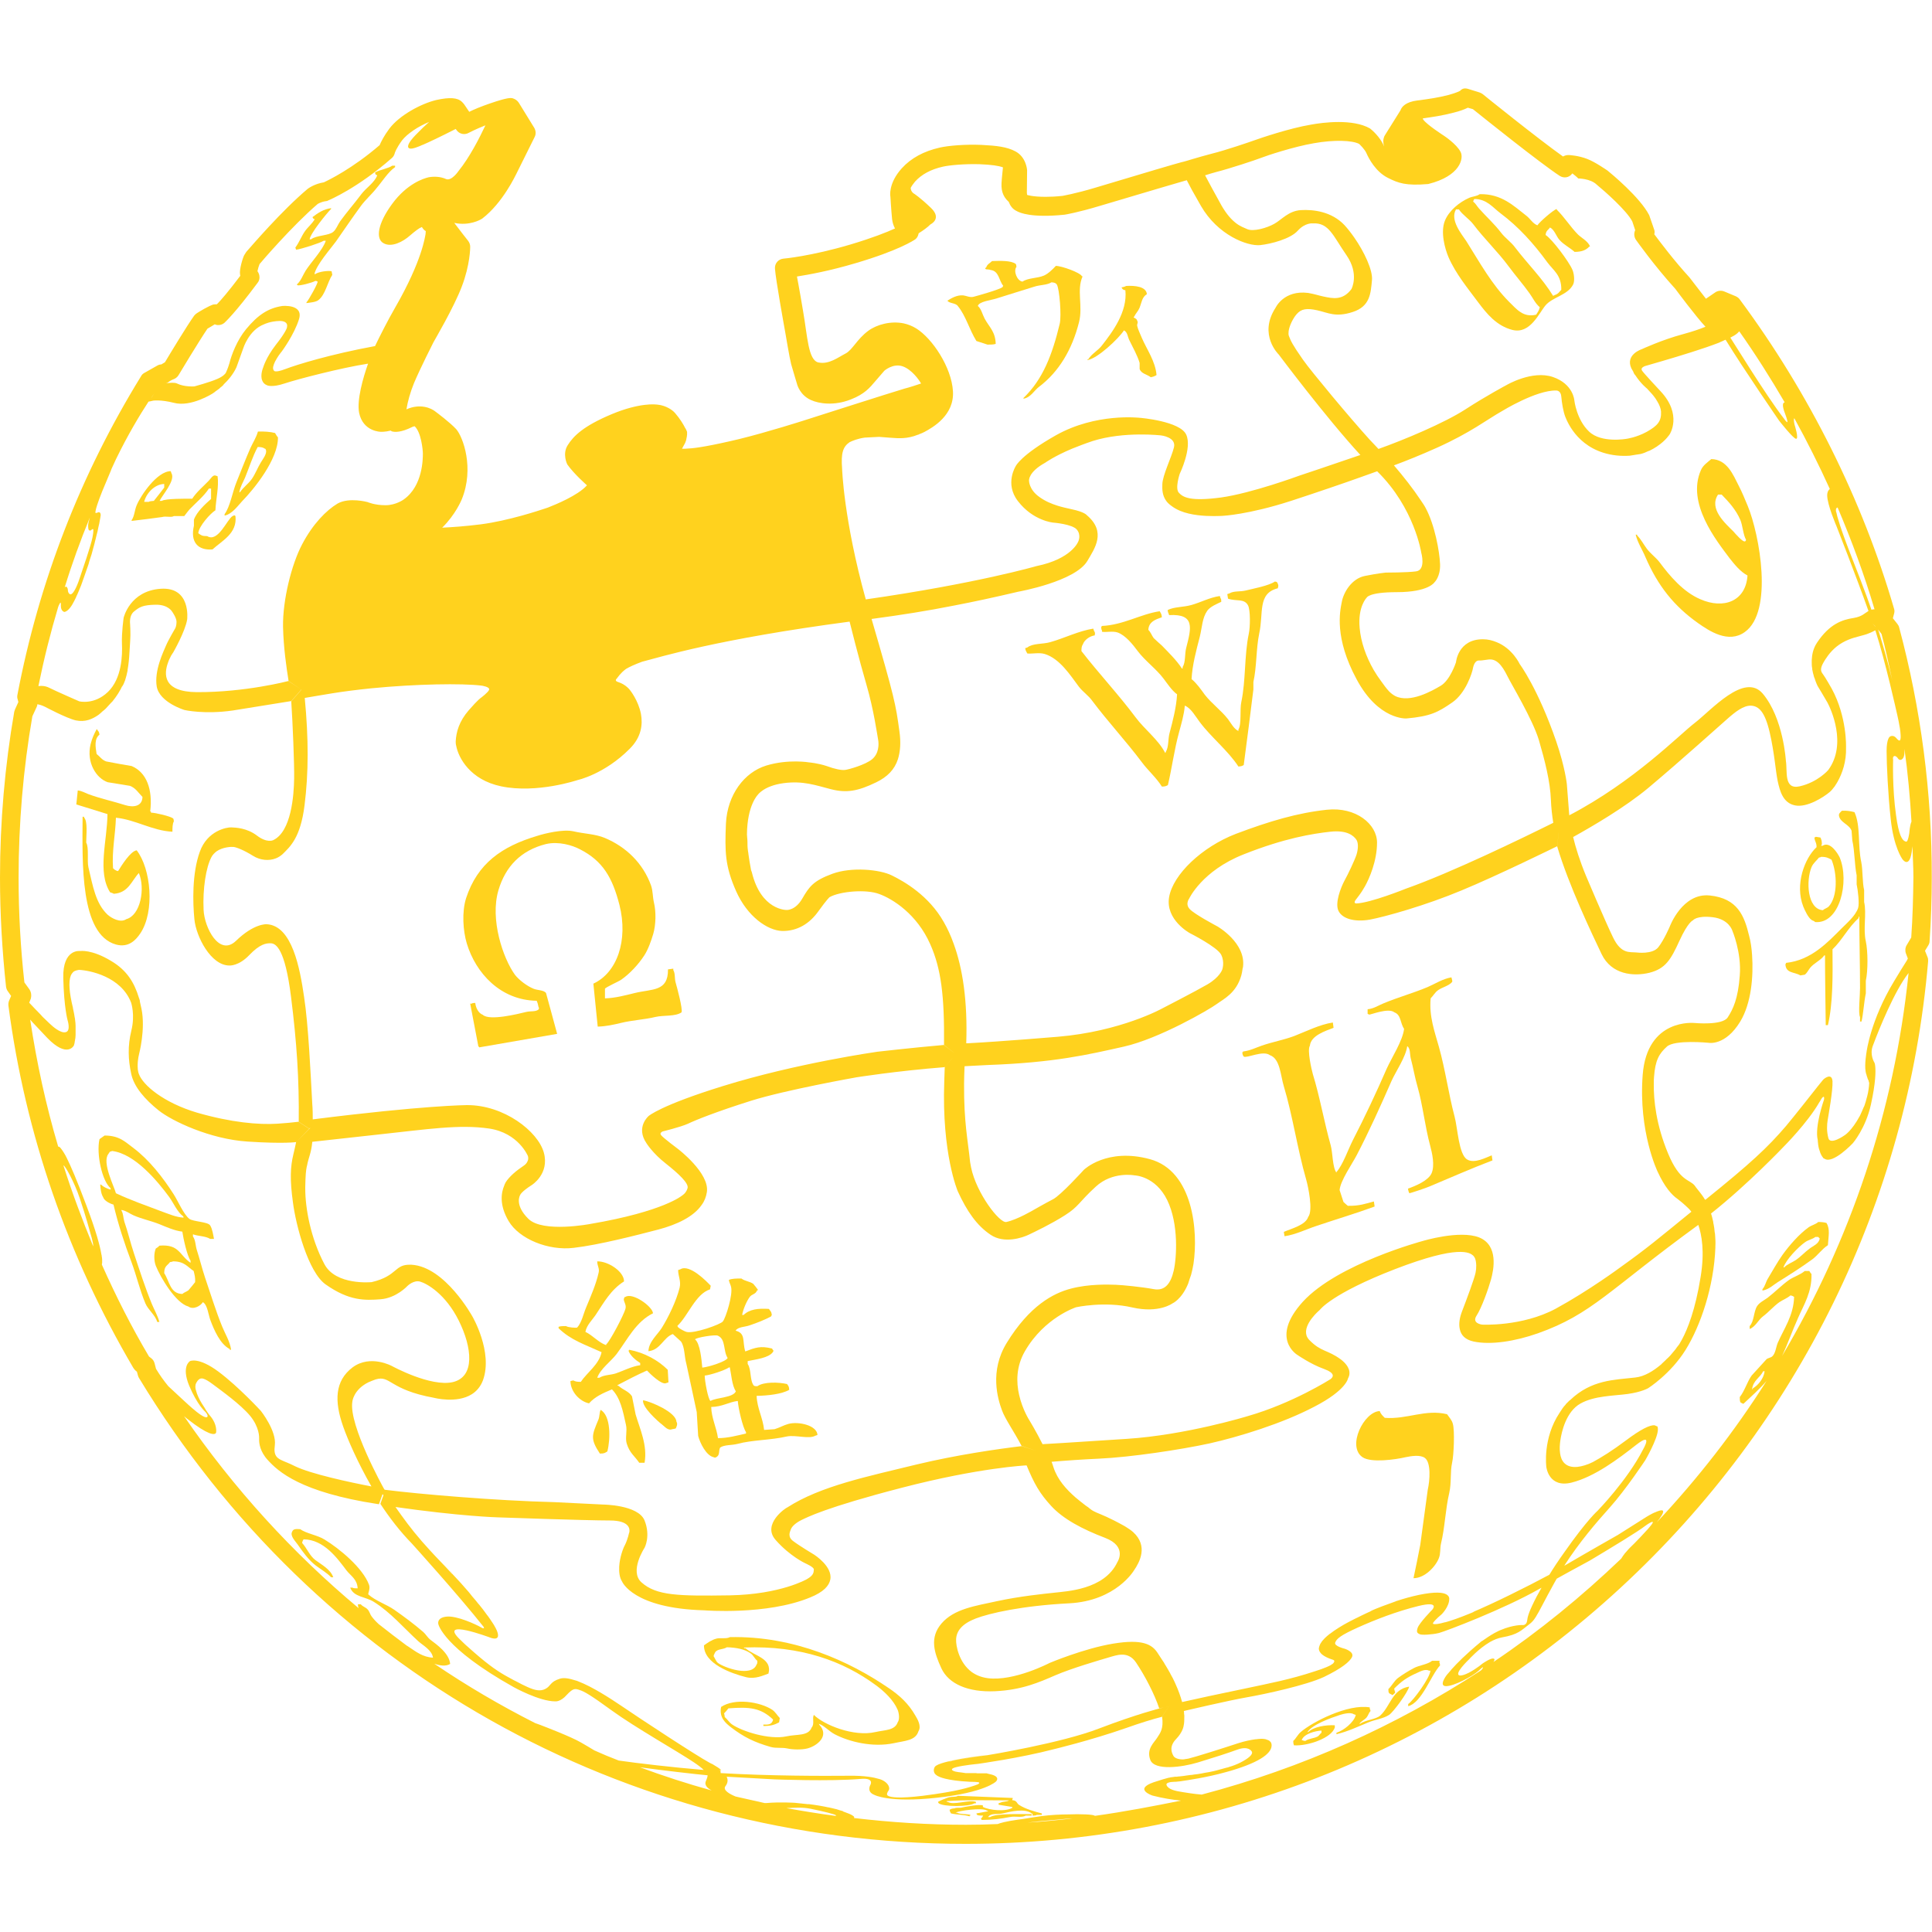 <?xml version="1.0" encoding="utf-8"?>
<!-- Generator: Adobe Illustrator 28.4.1, SVG Export Plug-In . SVG Version: 6.00 Build 0)  -->
<svg version="1.1" id="Capa_1" xmlns="http://www.w3.org/2000/svg" xmlns:xlink="http://www.w3.org/1999/xlink" x="0px" y="0px"
	 viewBox="0 0 800 800" style="enable-background:new 0 0 800 800;" xml:space="preserve">
<style type="text/css">
	.st0{opacity:0.88;fill:#FFCC00;enable-background:new    ;}
</style>
<g>
	<g>
		<path class="st0" d="M786.4,259.8c-0.1-0.5-0.4-1-0.7-1.4l-1.9-2.4l0.5-1.9c0.2-0.7,0.2-1.4,0-2c-13.1-45.1-35.2-89.4-63.9-128.1
			c-0.4-0.6-1-1-1.6-1.3l-4.8-2c-1.2-0.5-2.7-0.4-3.8,0.4l-3.8,2.6c-2.6-3.3-5.3-6.9-6.8-8.8c-6.6-7.2-12.1-14.6-14.6-17.9
			c0.2-0.7,0.2-1.4-0.1-2.1l-2-5.8c-3.8-7.4-15.7-17.2-17.3-18.5c-0.5-0.3-5-3.5-8.4-4.8c-3.6-1.4-7.3-1.6-7.7-1.6
			c-0.8,0-1.6,0.2-2.3,0.6c-10.4-7.4-32.9-25.5-33.2-25.8c-0.4-0.3-0.8-0.5-1.3-0.7l-4.5-1.4c-1.5-0.5-2.6-0.4-3.6,0.7
			c0,0-1.1,0.7-4.7,1.7c-4.6,1.2-8.6,1.7-12.1,2.2l-0.9,0.1c-4.8,0.6-6.5,2.6-7,4.1l-6.5,10.4c-0.2,0.3-0.3,0.6-0.4,1
			c-0.2,0.5-0.4,1.7,0.1,3.5c-0.1-0.2-0.2-0.3-0.2-0.5c-1.6-3.5-4.7-6.2-5.6-6.9c-7.1-4.1-19.5-2.5-24.4-1.6c-9,1.5-21,5.6-23.5,6.5
			c-1.9,0.7-12.2,4.2-17.5,5.5c-3.1,0.8-5.8,1.6-8.2,2.3c-1.7,0.5-3.2,1-4.6,1.3c-2.3,0.6-13.9,4-35.5,10.5
			c-8.3,2.5-13.7,3.4-13.6,3.4c-2.8,0.3-5.1,0.4-7,0.4c-5.6,0-7.7-0.8-7.7-0.8c0-0.1-0.1-0.9-0.1-0.9l0.1-9.2c0-0.6-0.5-5.6-4.8-7.9
			c-3.5-1.9-7.9-2.4-14.1-2.7c-6.6-0.3-13.7,0.3-17.2,1.1c-6.7,1.5-12,4.4-15.8,8.6c-5.6,6.2-4.8,11.5-4.7,11.7c0,0,0.3,5.4,0.7,9.4
			c0.2,1.5,0.6,2.7,1.2,3.8c-3.5,1.6-9.3,3.9-18.3,6.6c-16.5,4.9-27.8,5.9-27.9,5.9c-2.1,0.2-3.7,2-3.5,4.2c0.3,4.4,3.8,23.8,4.2,26
			c0.2,1.1,1.8,10.8,2.5,13.5c0.7,2.5,2.4,8.1,2.4,8.1c0.1,0.5,1.3,4.7,5.7,6.7c3.4,1.6,9.8,2.5,16.6-0.2c5.7-2.2,7.9-4.9,10.1-7.5
			l3.8-4.4c0,0,3.6-3.2,7.6-1.8c3.7,1.3,6.7,5.5,7.6,7.1c-2.1,0.7-4.8,1.6-6.8,2.1c-3.9,1.1-42,13.3-42,13.3s-14.7,4.7-26.5,7.6
			c-11.7,2.8-18.2,3.8-20.8,3.9c-2.3,0.2-2.8,0.1-2.9,0.1c0,0,0.1-0.2,1.2-2.2c0.1-0.1,0.1-0.3,0.2-0.4c0,0,0-0.1,0-0.1
			c0.3-0.6,0.4-1.2,0.5-1.8c0-0.2,0.1-0.3,0.1-0.5c0-0.3,0.1-0.6,0.1-0.8c0-0.1,0-0.2,0-0.2c0-0.6,0-1,0-1s-0.1-0.3-0.3-0.7
			c-0.1-0.3-0.3-0.6-0.5-0.9c-0.8-1.6-2.2-3.9-4.2-6.2c-0.8-0.9-1.7-1.5-2.6-2c-2.7-1.5-5.3-1.5-5.3-1.5s-6.6-0.9-18.3,4
			c-11.7,4.9-15.8,9-18.2,12.8c-2.4,3.7-0.2,8-0.2,8c2.8,4,8.2,8.7,8.2,8.7l-0.1,0c-3.7,4.2-13.4,8.1-15.7,9
			c-0.3,0.1-0.5,0.2-0.5,0.2s-0.2,0.1-0.6,0.2c-3,1-15.6,5.2-27,6.7c-6.3,0.8-11.9,1.2-16.1,1.4c5.6-5.5,8-11.5,8.1-11.7
			c5.3-13,0.5-25.9-2.3-29.1c-2.7-2.9-8.1-6.9-8.5-7.2c-1.9-1.6-6.5-3.5-12.1-1c0.5-3.2,1.6-7.1,3.1-10.8c2.6-6.2,8.1-17,8.1-17
			c0.3-0.6,8.4-14.3,11.7-23c3.5-9.1,3.5-16.2,3.5-16.5c0-0.9-0.3-1.7-0.8-2.4c0,0-3.8-4.8-5.8-7.5c6.2,1.3,10.7-1.2,11.6-1.8
			c8.5-6.5,13.8-18,14-18.3l7.7-15.5c0.6-1.2,0.5-2.6-0.2-3.8l-6.4-10.4c-0.6-0.9-1.5-1.5-2.5-1.8c-0.8-0.2-2.1-0.4-9.6,2.2
			c-3.5,1.2-6.4,2.4-8.4,3.4l-2.1-3.1c-0.1-0.2-0.8-0.9-0.9-1c-1.8-1.8-5.1-2-10.6-0.8c-6.3,1.5-15.3,6.3-19.5,11.9
			c-2.3,3.1-3.4,5.4-4,6.8c-11.4,9.8-21,14.4-23.1,15.4c-3.8,0.6-6.3,2.4-6.7,2.7c-10.7,9-23.2,23.6-24.8,25.4
			c-0.5,0.5-1,1.2-1.5,2.1c-0.5,0.9-2.1,5.9-1.7,8c0,0.2,0.1,0.3,0.1,0.5c-4.9,6.5-8,10.1-9.7,11.8c-0.5,0-1,0-1.5,0.1
			c-1.9,0.6-5.4,2.7-6.8,3.6c-0.4,0.3-0.8,0.6-1.1,1c-3,4.2-9.9,15.6-12.1,19.3c-0.5,0.3-1,0.6-1.5,0.9c-0.6,0-1.2,0.2-1.7,0.5
			l-5.3,3c-0.6,0.3-1.1,0.8-1.4,1.4C33.2,196.7,16.1,241,7.2,287.8c-0.1,0.6-0.1,1.2,0.1,1.7l0.3,1.2l-1.4,3.1
			c-0.1,0.3-0.2,0.6-0.3,0.9C2,317.2,0,340.3,0,363.4c0,15.1,0.9,30.3,2.5,45.2c0.1,0.6,0.3,1.3,0.7,1.8l1.4,2l-0.9,2.1
			c-0.2,0.6-0.3,1.3-0.2,2c7,53.2,24.5,103.6,51.7,149.9c0.3,0.5,0.6,0.8,1,1.2l0.5,0.4l0.4,1.5c0.1,0.3,0.2,0.7,0.4,1
			c73.2,120.9,201.2,193,342.3,193c100.8,0,197.1-37.6,271.2-106c73.6-67.9,118.9-160.1,127.4-259.5c0-0.6,0-1.2-0.3-1.8l-1-2.5
			l1.4-2.3c0.3-0.5,0.5-1.1,0.5-1.7c0.6-8.8,0.9-17.6,0.9-26.2C800,328.2,795.4,293.4,786.4,259.8z M787.8,314.2
			c0.5-0.5,0.9-1.5,0.8-4.1c1.4,10,2.3,20,2.9,30.1c-0.7,1.5-0.9,4.7-0.9,4.7s-0.5,3.6-1.2,3.6c-0.2,0-0.4,0-0.7-0.2
			c-1-0.5-2.5-2.4-3.6-10.8c-1.6-11.2-1.2-22.9-1.2-22.9s-0.3-1.2,0.4-1.5c0.7-0.3,1.5,0.8,1.5,0.8S786.6,315.4,787.8,314.2z
			 M779.1,262.5c1.7,6.3,3,12.6,4.4,19c-1.9-8-4.1-15.4-5.8-20.8L779.1,262.5z M777.7,260.7c0.5,1.4,0.9,2.9,1.4,4.5
			C778.6,263.6,778.1,262,777.7,260.7L777.7,260.7z M776.5,259.3l0.1,0.2l-1.3-1.4v0L776.5,259.3
			C776.5,259.2,776.5,259.3,776.5,259.3z M760.8,210.2c0.1,0,0-0.1,0.1-0.1c5.9,13.9,11.1,28,15.3,42.2c-0.3,0-0.6,0-1,0.1
			c-0.1,0-0.2,0.1-0.3,0.1c0-0.1,0-0.1,0-0.1s-2.4-7.1-8-21.3c-4.9-12.4-6.3-17.7-6.5-18.9c0-0.2-0.1-0.2-0.1-0.2
			S759.9,210.4,760.8,210.2z M775.4,257.9L775.4,257.9L775.4,257.9L775.4,257.9z M774.9,252.3L774.9,252.3
			C774.9,252.3,774.8,252.3,774.9,252.3C774.8,252.3,774.9,252.3,774.9,252.3z M716.5,139.8c1-0.5,2.1-1.1,2.9-1.8
			c0.3-0.3,0.5-0.5,0.8-0.8c6.7,9.5,12.9,19.3,18.8,29.4c-0.7,0.1-1.3,1,0.2,4.8c0.9,2.4,1,3.2,0.9,3.4c-0.3,0.2-1.5-1.6-1.5-1.6
			C731.4,164,716.6,139.8,716.5,139.8l-1.4-0.9L716.5,139.8z M711.8,141.9c0.2-0.1,0.5-0.2,0.6-0.3c0.2-0.1,0.3-0.1,0.5-0.2
			c0.5-0.2,0.9-0.4,1.3-0.6c0,0,0.1,0,0.3-0.1c0,0,0,0,0,0l0.1,0.1c7.9,12.8,22.1,33.4,22.1,33.4s5.8,7.4,7,7.5
			c1.3,0.1-0.6-5.8-0.6-5.8s-0.6-2.4-0.1-2.7c5.3,9.6,10.2,19.4,14.7,29.3l0,0c0,0-1.1,0.6-1.1,2.6c0,3.9,3.9,12.9,3.9,12.9
			s8.1,20.6,13.2,35c-1.6,0.9-2.6,2.3-6.2,2.9c-4.6,0.7-9.9,2.4-15.1,10.2c-1.6,2.4-2.1,4.9-2.2,7.3c0,0,0,0.1,0,0.1
			c0,0.2,0,0.3,0,0.5c0,1,0,1.9,0.2,2.8c0,0.3,0,0.5,0.1,0.8c0.1,0.7,0.3,1.4,0.5,2.1c0.1,0.2,0.1,0.5,0.2,0.8c0,0,0,0.1,0.1,0.1
			c0.6,2,1.3,3.4,1.3,3.4s2.8,4.6,4.1,6.9c1.3,2.4,8.3,17.2,0.3,28c0,0-4.3,5-11.8,6.7c-6.7,1.5-5-6.3-5.7-10.5c0,0-1-17.7-9.6-27.9
			c-7.6-8.9-21.3,6.9-28.2,12.2c-6.4,4.9-25.1,24.2-51.9,38.2l-1-12.9c0,0-0.7-6.9-4.4-17.7c-7.6-22-15.1-32-15.1-32s-3-6.5-9.6-9.1
			c-1.7-0.7-3.5-1.2-5.7-1.2c-10.3,0-11.1,9.5-11.1,9.5s-2.4,7.5-6.4,9.8c-3.4,2-12.6,7.3-18.8,4.2c-0.9-0.5-1.7-1.1-2.5-1.9
			c-1.2-1.3-2.2-2.7-3.2-4.1c-1.2-1.6-2.2-3.1-3.2-4.8c-3.2-5.6-5.3-11.6-5.8-17.4c-0.8-8.9,2.9-12.5,2.9-12.5s0.7-2.3,12.5-2.3
			c13.2,0,15.6-4.1,15.6-4.1s2.5-2.3,2.3-7.5c-0.2-5.2-2.2-16.3-6-23.3c-0.5-1-1.3-2.1-2.1-3.3c-2.9-4.4-7.2-9.9-11-14.3l-7.1-1.3
			l7.1,1.3c4.6-1.7,10.9-4.2,17.8-7.3c14-6.3,20.6-11.6,27-15.2c0,0,14.1-8.7,22.4-8.5c0,0,1.9-0.1,2.1,2.5c0.2,2.5,0.8,6.3,1.7,8.5
			c0.9,2.2,5.7,14.2,21.2,15.9c1.9,0.2,3.7,0.2,5.4,0.1c0.9-0.1,1.7-0.3,2.5-0.4c0.7-0.1,1.4-0.2,2-0.3c1.2-0.3,2.2-0.7,3.2-1.2
			c0.2-0.1,0.4-0.1,0.6-0.2c1-0.5,1.9-1,2.8-1.6c0.1,0,0.2-0.1,0.3-0.2c3.6-2.4,5.2-5,5.2-5s5.3-8.1-3.8-17.8c0,0-7.5-8-7.7-8.6
			c0,0-0.5-0.7,0.3-1.3c0.2-0.2,0.5-0.3,0.9-0.5c1.3-0.4,10.6-3,19.4-5.8C704.6,144.5,708.7,143.1,711.8,141.9z M663.2,395.1
			c4.1,8.5,13.2,9.3,19.8,7.7c6.6-1.7,8.8-5.3,12.4-13.2c3.6-7.9,5.6-8.5,5.6-8.5s1.5-2.1,8.2-1.3c6.7,0.8,8.1,5.5,8.1,5.5
			s3.9,9.1,3.1,18.7c-0.7,9.6-2.8,13.9-5,17.3c-2.2,3.4-13.7,2.3-13.7,2.3s-19.7-2.2-21.5,21.5c-1.8,23.7,6.2,40.1,6.2,40.1
			c2.9,6.3,5.8,9.6,8.3,11.3c2.4,1.8,4.7,4.1,4.7,4.1s0.4,0.4,1,1.2l-0.1,0c-14,11.4-18.2,15-29.4,23c0,0-12.8,9.5-26.7,17.1
			c-14,7.5-30.5,6.6-30.5,6.6s-4.4-0.5-2.3-3.7c2.1-3.2,4.9-11.1,6-15c1.1-4,3.2-14.1-4.9-17.4c-8.1-3.2-23.5,1.5-23.5,1.5
			s-35.1,9.4-49.5,25.1c-13.9,15.3-2.2,22.1-2.2,22.1s5.5,3.8,10.8,5.7c5,1.8,4,3.4,2.8,4.3c0,0-15.7,10-34.3,15.3
			c0,0-25.4,7.8-50,9.4c-24.2,1.6-34.6,2.2-34.9,2.2c-2.6-5.2-5.4-9.8-5.4-9.8s-2.9-4.4-4.3-10.6c-1.2-5.2-1.3-11.7,2.4-18.1
			c8.1-14,21.2-18.2,21.2-18.2s11.7-2.6,23.3,0.1c11,2.5,16.6-1.7,16.6-1.7s3.8-1.6,6.5-8.2c0.2-0.6,0.4-1.3,0.6-1.9
			c0.2-0.6,0.4-1.1,0.6-1.7c0.4-1.4,0.7-2.9,1-4.6c2-13.4-0.1-38.4-18-43.3c-17.9-4.9-27.4,4.4-27.4,4.4s-9.6,10.6-12.8,12.2
			c-3.1,1.6-8,4.4-8,4.4s-6.7,4-11.3,5c-2.8,0.6-12.4-11.9-14.6-22.6c-0.1-0.7-0.3-1.5-0.4-2.2c-0.9-9-2.6-16.4-2.5-32.3
			c0-2.2,0.1-4.7,0.2-7.3c0,0,0-0.1,0-0.1c3.2-0.2,6.4-0.3,9.6-0.5c27.8-1,41.5-4.3,56.3-7.6c14.7-3.3,35.5-15.4,38.6-17.7
			c2.7-2,8-4.4,10.1-11.8c0.2-0.8,0.4-1.7,0.5-2.6c0-0.3,0.1-0.5,0.2-0.8c0,0,0-0.1,0-0.1c1.3-10-10.6-16.8-10.6-16.8
			s-9.5-5-11.5-7.2c-1-1.1-1-2.2-0.8-3c0.2-0.8,0.6-1.3,0.6-1.3s5.3-11.5,22.5-18.3c17.1-6.8,28.7-8.6,35.9-9.4
			c7.2-0.8,9.7,1.8,10.7,3.1c1,1.2,1,3.8,0.2,6.4c-0.8,2.4-3.5,8.1-5,10.8c-1.5,2.8-4.1,9.4-2.4,12.6c1.6,3.1,6.5,4.6,12.9,3.5
			c6.4-1.2,23.2-5.9,38-12.1c14.8-6.1,39.4-18.2,39.4-18.2s0.1,0,0.2-0.1l0-0.1c0,0,0,0,0,0l0.6-5.5c0,0,0,0.1,0,0.1l-0.6,5.6
			C649.5,366.4,659.2,386.7,663.2,395.1z M703.3,501.9l-0.2,4.9c1.6,4.5,2.8,11.5,1.1,21.9c-2.2,13.8-5.5,21.8-7.7,25.9
			c-0.4,0.7-0.8,1.4-1.2,2.1c-0.2,0.2-0.2,0.3-0.4,0.5c-0.4,0.5-0.8,1-1.1,1.5c-0.4,0.5-1.2,1.4-2.1,2.5c-0.5,0.5-0.9,1-1.4,1.4
			c-0.2,0.2-0.4,0.3-0.5,0.5c-0.5,0.5-1.1,1-1.7,1.6c-0.2,0.2-0.2,0.3-0.4,0.4c-3,2.5-6.7,4.9-10.6,5.3c-8.7,1-18.1,0.9-26.9,9.3
			c-0.1,0.1-0.3,0.2-0.4,0.3c-0.3,0.3-0.6,0.6-0.9,0.9c-0.2,0.2-0.3,0.3-0.5,0.5c0,0.1-0.1,0.1-0.1,0.2c-0.9,0.9-1.7,2.1-2.5,3.4
			c-7.1,10.6-5.5,22.4-5.5,22.4s0.9,8.9,10.5,6.5c9.5-2.4,19.3-9.8,26.7-15.6c7.4-5.8,2.8,2,2.8,2c-6.5,12.7-18.8,25.3-18.8,25.3
			s-4.3,3.7-13.7,17.1c-2.5,3.5-4.5,6.5-6.2,9.3c0,0,0,0,0,0s0,0-0.1,0.1c-9.7,5.2-23.6,12.1-32.3,15.7c0.4-0.2,0.9-0.4,1.4-0.5
			c-0.5,0.2-0.9,0.4-1.4,0.6c-4.6,1.9-8.3,3.2-10.9,3.9c0.1,0,0.1,0,0.2-0.1c-2.8,0.8-4.5,1-5,0.7c0,0-0.1,0-0.1,0
			c-0.1-0.1,0-0.2,0-0.3c0,0,0-0.1,0-0.1c1-1.5,3.6-3.6,3.6-3.6s3.1-3.1,3.1-6.3c0,0,0.2-1.1-1.2-1.9c-1.4-0.8-4.5-1.2-11.3,0.2
			c-3.3,0.7-6.5,1.6-9.5,2.6c-0.1,0-0.2,0-0.2,0.1c-4,1.4-7.7,2.8-10.4,4c0.1,0,0.1,0,0.1,0c0,0,0.3-0.1,0.8-0.3
			c-3.8,1.7-6.3,3-6.3,3s-6.8,3.1-11.5,6.8l0.2-0.2c-0.2,0.1-0.3,0.3-0.5,0.4c-0.6,0.5-1.1,0.9-1.6,1.4c-0.1,0.1-0.2,0.2-0.3,0.3
			c-0.6,0.6-1.1,1.2-1.5,1.9c-0.1,0.1-0.1,0.2-0.2,0.3c-0.3,0.6-0.5,1.2-0.6,1.8c0,0,0,0.1,0,0.1c0,0.6,0.2,1.2,0.7,1.8
			c0,0,0.9,1.5,4.9,2.8c0.5,0.1,0.7,0.3,0.8,0.5c0,0.1,0,0.1,0,0.2c0,0.1-0.1,0.2-0.1,0.4c-0.1,0.1-0.2,0.2-0.3,0.4
			c-0.1,0.1-0.2,0.1-0.2,0.2c-0.2,0.2-0.5,0.3-0.8,0.5l0.1,0c-2.3,1.3-6.6,2.6-6.6,2.6c-10.6,3.5-18.8,5-29.1,7.2
			c-10.7,2.2-19.9,4.2-26.1,5.6l0,0l0.1,0c-0.7-2.5-1.6-5-2.7-7.4c-0.1-0.3-0.3-0.6-0.4-0.9c-0.5-1.1-1-2.1-1.6-3.1
			c-0.1-0.2-0.2-0.4-0.3-0.6c-0.6-1.1-1.2-2.1-1.8-3.1c-0.3-0.4-0.5-0.8-0.7-1.2c-0.3-0.4-0.5-0.8-0.8-1.2c-0.7-1.1-1.3-2-1.7-2.6
			c-2.4-3.9-6.5-6.1-18.6-4.1c-12.1,2-26.3,8-26.3,8s-14.7,7.7-25.6,6.3c-2.8-0.4-4.9-1.3-6.7-2.6c-5.2-3.9-6.5-10.8-6.4-13.4
			c0.1-3.5,2.4-6.5,8.1-8.7c5.7-2.2,19.2-5.3,38.7-6.3s26.9-13.7,26.9-13.7c2.2-3.2,6-10-0.4-15.8c-0.9-0.8-2.1-1.6-3.4-2.4
			c-6.8-3.8-9.5-4.7-11.8-5.7c-0.9-0.4-1.7-0.8-2.6-1.5c-0.1-0.1-0.1-0.1-0.2-0.2c-0.2-0.1-0.4-0.2-0.5-0.4
			c-0.4-0.3-0.8-0.5-1.3-0.9c-1.3-1-2.7-2.1-4-3.2c-3.9-3.4-7.6-7.5-9.2-12.6c-0.2-0.7-0.5-1.5-0.8-2.3l-3.9-2.6l-2.6-1.7l0,0v0l0,0
			l0,0l0,0h0l0,0v0v0v0l0,0c0,0,0,0,0,0l0,0l0,0l0.5-0.4l-0.5,0.4l0.1,0.1c0,0,0,0-0.1,0l6.5,4.3c5.7-0.5,13.1-1,19.7-1.3
			c13.1-0.6,33.7-3.7,45.7-6.3c12-2.7,30.1-8.2,43.4-15.2c13.4-6.9,14-11.8,14-11.8s1-1.4,0.4-3.5c-0.4-1.2-1.3-2.7-3.4-4.3
			c-5.6-4.1-8.1-3-13-8c-0.6-0.6-1-1.3-1.2-1.9c-1.5-4.8,5.5-10.6,5.5-10.6s4.8-6.7,31.2-16.9c26.5-10.2,30.9-6.8,32.3-5.6
			c0.3,0.3,0.6,0.7,0.8,1.2c0.6,1.6,0.6,4.1,0.2,5.9c-0.5,2.5-3.8,11.3-5.6,16c-0.9,2.3-1.5,5.1-0.9,7.5c0.5,2.3,2.1,4.2,5.7,5
			c7.2,1.5,17.2-0.1,26.6-3.4c22.5-8,29.2-17.8,66.3-44.8c0.1-0.1,0.2-0.1,0.2-0.2L703.3,501.9C703.3,501.9,703.3,501.9,703.3,501.9
			L703.3,501.9C703.3,501.9,703.3,501.9,703.3,501.9z M321.2,637.7c5.9,6.7,12.2,9.6,12.2,9.6s3.7,1.6,3.6,2.6
			c-0.1,1.3-0.1,2.4-2.9,4c0,0-10.8,6.3-31.9,6.7c-21.1,0.3-30.4,0.2-36.6-5.4c-5.1-4.6,1.3-14.3,1.3-14.3s2.6-4.8,0-11.3
			c-2.6-6.5-17.2-6.6-17.2-6.6l-20.3-1c-24-0.6-55.8-3.3-69.9-5.1c0,0-0.1,0-0.2,0v0l-0.4-0.6c0,0-14.6-26.2-13-35.9
			c0,0,0.4-4.9,6.6-8c0.9-0.4,1.9-0.8,3-1.2c6.3-1.9,5.5,4.2,24.2,7.6c0,0,9.4,2.5,15.7-1.5c1.9-1.2,3.6-3.1,4.6-5.8
			c4.2-11.7-4.4-26.4-4.4-26.4s-11.3-20.6-25.2-21.4h0l0,0c-0.1,0-0.2,0-0.2,0c-7.1-0.3-5.3,4.6-16.3,7.2c0,0-14.9,1.5-19.6-7.5
			c-5.7-10.8-7.9-23.1-7.9-31.2c0-0.3,0-0.5,0-0.7c0.1-5.1,0.3-6.9,0.6-8.3c0.1-0.5,0.3-1.1,0.4-1.8c0.2-0.8,0.5-1.9,0.9-3.2
			c0.4-1.4,0.8-3.1,1-5.3l0-0.1c6.3-0.7,16.4-1.8,28.1-3.1c19.6-2.1,32.8-4.2,45.1-2.4c12.2,1.8,16.1,11.4,16.1,11.4
			s0.2,0.6,0.1,1.4c-0.2,0.8-0.6,1.8-2,2.7c-2.7,1.8-5.8,4.3-7.4,6.9c0,0,0,0,0,0.1c0,0,0,0,0,0c-0.2,0.3-0.4,0.7-0.5,1.1
			c0,0,0,0,0,0c-1.3,3-2.1,8.1,1.8,14.7c4.4,7.5,16.6,12.4,27,11.1c10.4-1.2,25.9-5.2,35.1-7.6c7.5-2,14.4-5.2,17.8-10.1
			c1.2-1.6,1.9-3.4,2.2-5.4c1.2-7.8-11.9-17.8-11.9-17.8s-6.3-4.7-7.1-5.8c-0.2-0.3-0.2-0.5-0.2-0.7c0.2-0.5,0.9-0.8,0.9-0.8
			s7.4-1.8,10.5-3.2c3.1-1.5,11.8-5,26.1-9.5s43.6-9.7,43.6-9.7s16.2-2.6,36.4-4.2l0.1-0.1c0,0,0,0,0.1,0l2.5-2.9l0.8-0.9l-3.3,3.8
			c-0.1,1.9-0.1,3.9-0.2,5.9c-1.1,30.1,5.6,45.6,5.6,45.6c3.8,8.3,7.9,14.2,13.6,18c5.6,3.8,13.2,1.2,15.7,0
			c2.5-1.2,9.3-4.4,15.1-8.1c5.8-3.7,5.6-5.3,12.7-11.8c7-6.5,16.1-4.7,16.1-4.7s8.6,0.2,13.5,10.2c4.9,10,3.9,24.2,2.7,29.3
			c-1.2,5.1-3.5,8.5-8.3,7.6c-4.8-0.9-12.8-1.7-15.7-1.8c-2.9-0.1-11.1-0.4-18.6,1.6c-7.3,1.9-17.1,7.1-26.5,22.4
			c-7.3,11.8-3.7,23.4-2,28c1.3,3.6,4.9,8.6,8.1,14.7l5.9,2l0,0l-5.8-1.9c-10,1.2-26.8,3.6-43.5,7.6c-20.4,5-39.8,8.9-53.6,17.8
			C325.6,624.2,315.3,631.1,321.2,637.7z M159.2,616.9l0,1.1c0,0,0,0,0,0v0l0,0v0l0,0L159.2,616.9z M128.1,467.4L128.1,467.4
			L128.1,467.4C128.1,467.4,128.1,467.4,128.1,467.4z M372.4,302.6c-1.5-10.9-1.9-13.4-11.5-46.3c12.6-1.7,22.8-3.3,34.4-5.6
			c7.8-1.5,16.2-3.3,26.4-5.7c0,0,23.6-4.2,28.6-12.8c2.9-5,8-11.9-0.3-18.9c0,0,0,0,0,0v0c0,0-0.9-1.3-6.1-2.4
			c-2.2-0.5-4.1-0.9-6-1.5c-2.5-0.8-5-1.8-7.5-3.6c-4.4-3.1-4.3-6.8-4.3-6.8s-0.4-3.5,6.7-7.4c0,0,3.7-2.7,11.1-5.8
			c2.5-1,5.3-2.1,8.6-3.2c13.1-4.1,28.3-2.3,28.3-2.3s6.4,0.7,5.3,5c-1.1,4.3-4.7,11.5-4.8,15.2c-0.1,2.2,0,4.7,1.6,6.9
			c0.5,0.7,1.2,1.4,2.2,2.1c0.9,0.7,2.1,1.4,3.5,2c4.5,1.9,10.3,2.2,14,2.2c2.2,0,3.7-0.1,3.7-0.1s10.7-0.5,28.3-6.2
			c11-3.6,22.1-7.4,28.8-9.8c3.9-1.4,6.4-2.3,6.7-2.4c0.1,0,0.1,0,0.2-0.1l0,0.1c15.4,15.1,18.2,33.6,18.2,33.6s2.1,7.3-2.2,7.8
			c-3.7,0.5-12.5,0.5-12.5,0.5s-3.3,0.3-8.7,1.4c-5.4,1.1-8.8,6.8-9.5,10.8c-0.8,4-3.1,14.8,6.1,31.9c9.1,17.1,20.7,16.3,20.7,16.3
			c10-0.9,13.1-2.6,18.9-6.6c5.7-3.9,8.3-12.4,8.6-14.1c0.3-1.7,1.1-3.3,2.4-3.3c1.4,0,0.9,0,4-0.4c3.1-0.4,5.4,1.8,7.9,6.9
			c1.6,3.3,10.4,17.8,13,26.4c2.5,8.6,4.7,17.1,5,24.9c0.1,3,0.5,6.5,1,9.6l2.5,3.5c0,0,0,0,0,0l0,0l-2.5-3.7
			c-12.9,6.4-42.1,20.6-61.1,27.3c0,0-14.6,5.9-20.5,6.1c0,0-1.3,0-0.3-1.4c1-1.4,2.1-2.5,3.9-5.7c1.8-3.2,5-10.5,5-18.1
			s-8.7-14.9-20.8-13.6c-12.1,1.3-23.7,4.7-37.7,10c-14,5.4-26,16.8-27.6,26.2c-1.6,9.4,8.6,14.9,8.6,14.9s11.5,5.8,13,9
			c1.5,3.1,0.4,6.1,0.4,6.1s-1,3.1-6.1,6.1c-5,2.9-18.8,10-18.8,10s-17.1,9.5-43.2,11.7c0,0-23.8,2-37.4,2.7c-0.2,0-0.3,0-0.5,0
			c0.6-17.5-1.5-31.1-5.2-41.2c-1.2-3.4-2.6-6.4-4.1-9c-6.2-11-16.4-16.8-21.5-19.3c-5-2.5-16.7-3.6-24.6-0.7
			c-7.9,2.9-9.6,5.3-12.5,10.3c-2.9,5-6.5,4.7-6.5,4.7s-10.6,0.2-14.4-15.7c-0.1-0.3-0.2-0.5-0.3-0.8c-0.5-2.5-0.8-4.6-1.1-6.7
			c0-0.5-0.2-1-0.2-1.4c-0.2-1.4-0.2-2.5-0.2-3.8c0-1-0.2-2-0.2-2.9c0.1-12.1,4.5-16.4,4.5-16.4s2.5-3.7,10.6-4.8
			c8.2-1.1,13.4,0.9,19.7,2.5c6.3,1.6,11,0.9,18.8-2.9c4.5-2.2,7.5-5.2,8.9-9.5C372.8,311.2,373.1,307.4,372.4,302.6z M503.7,71.2
			c5.5-1.4,16.1-4.9,18.4-5.8c2.2-0.9,13.7-4.7,22-6.1c8.4-1.5,15.9-1.2,18.7,0.3c0.4,0.4,2.3,2.2,3,3.8c1,2.3,3.9,7.8,9,10.3
			c4.2,2.1,7.3,3.3,16.6,2.5c13.3-3.3,14.8-10.7,13.4-13.3c-1.7-3.3-6.9-6.7-6.9-6.7s-7-4.5-8.5-6.6c-0.2-0.2-0.2-0.4-0.2-0.6
			c3.7-0.5,8-1.1,12.9-2.4c2.4-0.6,4.3-1.3,5.7-2l2.1,0.6c4.1,3.3,27.8,22.3,35.9,27.6c1.7,1.1,3.9,0.8,5.1-0.8l0.2-0.2
			c1,0.8,2.1,1.7,2.4,2.1c0,0,5,0,7.6,2.5c3.3,2.7,12.5,10.8,14.8,15.3l1.2,3.6c-0.6,1.3-0.5,2.8,0.3,4c0.3,0.4,7.4,10.5,16.3,20.3
			c0.9,1.2,8.4,11.3,12.5,15.7c-2.2,0.9-5.3,2-9.4,3.1c-8.6,2.3-17,6.2-17,6.2s-6.9,2.2-4.3,7.9c0.3,0.5,0.5,0.9,0.8,1.4
			c0.1,0.4,0.3,0.8,0.6,1.2c0,0,0.1,0.1,0.2,0.2c2.4,3.7,4.9,5.6,4.9,5.6s0.4,0.4,1,1.1c0.3,0.3,0.7,0.8,1.1,1.2
			c0.2,0.2,0.3,0.4,0.5,0.6c0.6,0.7,1.2,1.6,1.7,2.5c0.8,1.3,1.4,2.8,1.5,4.1c0.2,4.1-1.5,5.9-5.9,8.4c-4.4,2.4-8.4,2.9-8.4,2.9
			s-10.4,1.9-15.5-3c-5.2-4.9-6.1-12.9-6.1-12.9s-0.4-6.8-8.9-9.7c-8.6-2.9-19.1,3.3-19.1,3.3s-8.3,4.4-17.1,10.1
			c-8.8,5.7-25.6,12.7-36,16.4l-1.2,5.4v0c0,0,0,0,0,0l0,0l0,0l0,0h0h0v0h0h0v0l0,0l0.6-2.6l0.6-2.8c0,0,0,0,0,0v0
			c-0.7-0.7-2-2.1-3.6-3.8c-4-4.4-10.1-11.5-15.6-18.1c-5.4-6.5-10.3-12.5-12.1-15.1c-4.4-6.3-5-7.7-5.8-9.8c-0.2-0.5-0.2-1.2-0.1-2
			c0.3-2.3,1.9-5.4,3.3-7c1.9-2.2,4.1-2.6,8.6-1.6c4.5,1,7.5,3,14.6,0.7c7.2-2.3,7.5-7.7,8-13.2c0.4-4.1-3.2-11.7-7.3-17.6
			c-1.4-2-2.8-3.8-4.1-5.2c-5.3-5.6-12.8-6.5-18-6.2c-5.2,0.3-8.1,4.1-11.1,5.7c-3,1.7-8.6,3.3-11.1,2.2c-1.3-0.6-2.9-1.1-4.7-2.5
			c-1.8-1.4-3.8-3.5-6-7.3c-2.8-5-5.2-9.5-6.8-12.5C500.4,72.1,502,71.7,503.7,71.2z M351.8,183.1c1.2-0.6,3.4-1.5,6.3-1.9l5.9-0.3
			c1.2,0.1,2.5,0.2,3.9,0.3l1.4,0.1c2.7,0.2,6.4,0.5,10.8-1.3c0,0,0.1,0,0.1,0c0.1,0,0.2-0.1,0.4-0.2c0.8-0.3,1.6-0.6,2.3-1
			c3.3-1.8,12.3-6.8,11.7-16.8c-0.6-10-8.6-21.9-15.2-26c-1.6-1-3.4-1.7-5.2-2.1c-5.4-1.1-11.2,0.5-14.7,3.1c-4.7,3.5-6.6,8-9.4,9.4
			c-2.8,1.4-6.8,4.6-11.1,3.7c0,0-0.1,0-0.1,0c-4.3-1-4.5-10.7-6.4-21.5c-0.7-4.4-1.4-8-1.9-10.9c-0.2-1.2-0.4-2.3-0.6-3.2
			c5-0.8,13.4-2.3,24.2-5.5c18-5.3,24.2-9.5,24.8-9.9c0.8-0.6,1.2-1.5,1.4-2.5c1.9-1.2,3.6-2.4,4.9-3.7c0,0,4.9-2.3,0.2-6.8
			c0,0,0,0,0,0l0,0c-4.7-4.5-7-5.9-7-5.9s-0.8-0.4-1.2-1.4c-0.1-0.3-0.2-0.6-0.2-1c0.4-0.8,1-1.6,1.8-2.6c2.7-3,6.6-5.1,11.6-6.2
			c2.6-0.6,9-1.2,15.2-1c4.8,0.2,7.7,0.6,9.6,1.3c-0.3,2.8-0.7,6.7-0.6,7.9c0.1,1.2,0.2,3.9,3,6.4c0.6,1.6,1.6,3,3.3,3.8
			c1.2,0.7,6.1,2.9,19.8,1.5c0.2,0,5.9-1,14.8-3.7c21.2-6.3,33-9.8,35.2-10.4c0.2,0,0.4-0.1,0.6-0.2c1.1,2.2,2.9,5.5,5.9,10.7
			c7,12.1,19.2,16.7,24.5,16.2c4.6-0.5,12.6-2.6,15.6-6c3.1-3.4,6.2-3,6.2-3c6.7-0.4,8.4,5.2,13.9,13.1c5.5,7.9,2.1,14.1,2.1,14.1
			c-3.6,4.8-7.7,3.9-11.5,3.1c-2.8-0.6-3.1-0.9-6.4-1.5c-10.1-1.3-13.5,6.1-13.5,6.1c-7.3,11.2,1.3,19.4,1.3,19.4
			s19.2,25.7,33.8,41.6c-11,3.8-25.4,8.6-25.4,8.6s-19.5,7.2-32.3,9c-12.8,1.7-15.7-0.1-17.4-1.9c-1.8-1.7,0.3-7.9,0.3-7.9
			s5.2-10.7,2.7-16.2c-2.5-5.6-19-7-19.3-7c-0.3,0-18-2.1-34.6,7.2c-14.7,8.3-16.7,12.8-16.7,12.8s-4.7,7.3,0.9,14.5
			c6.3,8.2,14.6,8.9,14.6,8.9s7.9,0.6,9.8,2.9c1.9,2.3,0.6,4.9,0.6,4.9s-2.6,7.2-17.3,10.2c0,0-24.7,7.2-70.7,13.8
			c-9.2-33.2-9.8-54.1-9.8-54.1C348.2,187.7,349,185,351.8,183.1z M199.4,283.9c0,0,3.7,0.5,3.1,1.8c-0.5,1.1-3.3,3.2-3.3,3.2
			s-1.1,0.6-5.1,5.2c-4,4.6-5.2,9-5.4,12.9c0,0.5,0,1.1,0.2,1.8c0.9,4.9,5.7,14.1,18.6,16.8c14.8,3.1,31.7-2.6,31.7-2.6
			s11.1-2.4,21.6-13c4.8-4.8,5.4-10,4.6-14.4c-1.1-5.6-4.5-9.8-4.5-9.8s-1.7-2.4-5-3.4c0,0-0.8-0.2-0.9-0.7c0-0.2,0-0.4,0.3-0.6
			c0.5-0.6,1.5-2.3,3.9-4.1c1.5-0.9,3.7-1.9,6.7-3c7.8-2,30.9-9.3,85.9-16.6l0,0c0,0.1,4,16,7,26.2c3,10.3,4.4,20.5,4.8,22.6
			c0.4,2.1,0.3,5.9-2.5,8.2s-9.6,4.2-11.1,4.4c-1.5,0.2-4.2-0.3-7.7-1.6c-3.6-1.2-7.2-1.5-7.2-1.5s-8.6-1.5-17.8,1.3
			c-9.2,2.8-16.1,12.2-16.7,23.9c-0.5,11.8-0.4,17.7,4.2,28.1c4.6,10.4,12.9,16.3,19.1,16.5c6.3,0.1,11.4-3.1,15-8.2
			c3.6-5,4.6-5.8,4.6-5.8c4.2-2.4,15.1-3.4,20.6-1.3c5.5,2,15.6,8.3,21.1,20.8c4.5,10.1,5.9,21.4,5.7,41.7l4.5,3.5l0,0l-4.6-3.5
			c-12.7,1.1-27.5,2.8-27.5,2.8s-33.3,4.7-63.9,14.2c-25.9,8-30.8,12.4-30.8,12.4s-5.5,4.6-0.9,11.3c0,0,2.6,4.2,8,8.4
			c5.3,4.2,9.6,8.2,9,10.2c-0.6,2.1-2.2,3-2.2,3s-7.5,6.6-38,11.8c0,0-19.7,3.8-25.7-2.1s-3.4-9.9-3.4-9.9s0.4-1.3,4.8-4.1
			c0,0,7.4-4.6,5-13.4c-2.4-8.8-16.5-19.8-31.9-19.7c0,0-17.9,0.1-63.7,5.9c0,0-0.1,0-0.1,0c0-2,0-4.1-0.2-6.4
			c-0.7-12.9-1.6-32.8-3.4-44.4c-1.7-11.6-4.9-29.5-15.5-30c0,0-5.2-0.4-12.7,6.9c-6.9,6.6-13.1-5.5-13.4-12.9
			c-0.4-8.7,1-17.5,3.2-21.7c0.5-1,1.3-1.8,2.2-2.5c2.6-1.8,6.2-1.9,7-1.8c1.1,0.1,4.3,1.3,8.1,3.7c2.9,1.8,6.5,2.2,9.5,1
			c1-0.4,1.9-1,2.7-1.7c3.1-3.1,7.4-6.7,9.1-20.2c1.7-13.5,1.7-27.6,0.1-44.4l0-0.1c3-0.5,6.9-1.2,11.3-1.9
			c4.9-0.8,10.5-1.5,16.4-2.1C172.3,283.2,191.4,282.9,199.4,283.9z M69.5,158.4c0.6-0.5,1.6-1.1,2.2-1.3c0.9-0.3,1.7-0.9,2.2-1.7
			c0.1-0.2,8.4-14,12-19.3c1.2-0.7,2.4-1.4,3-1.8c0.3,0.1,0.7,0.2,1,0.3c1.1,0.1,2.2-0.2,3-0.9c0.4-0.4,4.4-4,13.7-16.5
			c0.7-0.8,1-1.9,0.8-3c-0.1-0.7-0.4-1.4-0.8-1.9c0.2-1,0.6-2.3,0.9-3c0.1-0.1,0.1-0.1,0.2-0.2c0.1-0.2,13.3-15.6,23.8-24.6
			c0,0,1.3-0.9,3.4-1.2c0.4,0,0.7-0.1,1-0.3c0.5-0.2,12.2-5.1,26.4-17.6c0.6-0.5,1-1.3,1.2-2.1c0,0,0.5-1.8,3-5.2
			c2.1-2.7,6.7-5.8,11.2-7.6c-1.5,1.3-3.3,3-5.7,5.5c-2.4,2.5-3.2,4.1-3,4.9c0.2,0.8,1.4,0.8,2.9,0.3c0.8-0.3,1.8-0.6,3-1.2
			c0,0,0.1,0,0.1,0c0,0,0,0,0,0c3-1.3,7.4-3.4,13.7-6.6l0.3,0.4c1.1,1.7,3.4,2.2,5.1,1.2c0,0,2.8-1.5,6.9-3.1
			c-2.4,5.1-6.5,13.2-11.2,19c0,0-2.9,4.3-5.2,3.2c-2.2-1-4.9-1.1-7.1-0.7c-2.2,0.5-9,2.7-15.1,11c-6.1,8.3-6.9,14.5-3.6,16.3
			c3.3,1.9,8.1-0.6,11-3.2c2.2-1.9,3.8-3.1,4.9-3.5c0.4,0.7,0.9,1.3,1.6,1.7c0,0.5-0.1,1-0.1,1.3c-0.2,0.7-1.2,10.6-12.6,30.4
			c-2.9,5-6.6,12.3-8.3,15.9l0,0c0,0,0,0,0,0c-18.5,3.4-32.4,7.7-37.1,9.5c-4.7,1.8-4.8,0.6-4.8,0.6c-0.7-0.8-0.2-2.2,0.5-3.7
			c0.5-0.9,1-1.8,1.5-2.5c0.7-1,1.3-1.7,1.3-1.7s5.1-6.9,7.1-13.3c2-6.4-6.9-5.5-6.9-5.5c-5.9,0.9-10.1,3.7-15,9.6
			c-3.8,4.6-6.1,10.8-6.9,14.1c-0.6,2.1-1.5,4-1.5,4s-0.7,1.3-3.5,2.5c-3.2,1.4-9.5,3.1-9.5,3.1s-4.2,0.3-7.2-1.2
			c-1-0.5-3-0.3-4.6-0.1C69.1,158.6,69.3,158.5,69.5,158.4z M63.8,163C63.8,162.9,63.8,162.9,63.8,163l0.1-0.1
			C63.9,162.9,63.9,162.9,63.8,163L63.8,163l-1.2,1.9C63,164.1,63.5,163.5,63.8,163C63.8,162.9,63.8,162.9,63.8,163z M37.2,214.3
			c0,0.2-0.1,0.2-0.1,0.4c-0.5,1.6-0.6,2.6-0.6,2.6c0,0.8,0,1.3,0.1,1.7c0.1,0.5,0.3,0.7,0.8,0.7c0.3,0,1-1,1.2-0.5
			c0.1,0.3,0.1,1.2-0.3,3.3c-0.7,3.6-4.1,13.3-5.4,17.2c-1.3,3.9-2.8,6.6-3.8,6.4c-0.3-0.1-0.5-0.3-0.7-0.6
			c-0.3-0.5-0.3-1.2-0.3-1.2s0-0.6-0.3-1c-0.2-0.4-0.5-0.6-1-0.1C29.8,233.4,33.3,223.8,37.2,214.3z M24.1,251.3L24.1,251.3
			c0-0.1,0.4-1,0.7-1.5c0.2-0.4,0.5-0.4,0.4,0.8c-0.1,2.6,1.5,2.8,1.5,2.8c1-0.2,2.2-1.3,3.3-3.2l0,0c0,0,0.1-0.1,0.1-0.2
			c0.5-0.8,0.9-1.7,1.4-2.7c0.1-0.3,0.2-0.6,0.4-0.9c0.4-0.8,0.7-1.7,1.1-2.6c0.2-0.4,0.3-0.8,0.5-1.2c0.3-0.9,0.7-1.8,1-2.8
			c0.2-0.5,0.3-0.9,0.5-1.4c0.3-0.8,0.6-1.7,0.9-2.6c0.2-0.6,0.4-1.1,0.6-1.7c0.2-0.5,0.3-0.9,0.4-1.4c0.3-1.1,0.7-2.1,1-3.1
			c0.2-0.8,0.4-1.5,0.6-2.2c0.2-0.8,0.4-1.5,0.6-2.2c0.2-0.7,0.3-1.4,0.5-2c0.3-1.2,0.5-2.2,0.8-3.2c0.1-0.5,0.2-1,0.3-1.5
			c0.1-0.6,0.3-1.2,0.4-1.7c0-0.2,0.1-0.4,0.1-0.6l0,0c0.3-1.6,0.5-2.7,0.5-2.9c0-0.8-0.4-1.5-1.2-1.1c-0.8,0.4-1,0.1-1,0.1
			c0-0.2,0-0.5,0.1-0.8c0,0,0-0.1,0-0.1c0.5-2.5,2.7-7.9,2.7-7.9c1.2-2.9,2.4-5.8,3.6-8.6c0.1-0.3,0.2-0.5,0.3-0.8
			c0.6-1.3,1.2-2.6,1.8-3.9c0-0.1,0.1-0.2,0.1-0.2c4.8-9.9,9.8-18.2,13.4-23.7c0.6-0.1,0.7-0.1,1.9-0.4c0,0,3.1-0.5,8.6,0.9
			c7.1,1.9,16.1-3.9,16.1-3.9s0.1-0.1,0.3-0.2c0,0,0.1,0,0.1-0.1c0.2-0.1,0.5-0.3,0.8-0.6c0.1-0.1,0.2-0.1,0.3-0.2
			c0.3-0.2,0.7-0.5,1.1-0.8c0.1-0.1,0.3-0.2,0.4-0.4c0.4-0.3,0.8-0.6,1.2-1c0.1-0.1,0.2-0.2,0.3-0.3c0,0,0,0-0.1,0
			c1.9-1.8,4-4.2,5.4-7.2l2.8-7.8c0,0,2.3-7.6,8.6-10c0,0,2.5-1.3,6.5-1.4c2.5,0,3.1,1.1,3.1,1.9c0,0.5-0.1,0.9-0.1,0.9
			s-0.4,1.8-4.6,7.1c-4.1,5.3-5.2,9.3-5.2,9.3s-1.4,3.2-0.4,5.5c0.3,0.8,0.9,1.5,1.9,1.9c0,0,1.9,1.1,7.3-0.7
			c5.4-1.8,23.5-6.5,34.5-8.2l0.1,0l0,0c-2.1,5.9-4.7,15.1-3.7,20.3c1.6,7.9,9,7.9,9,7.9s1.7,0.1,4.1-0.5c0.2,0.1,0.2,0.2,0.4,0.3
			c1.3,0.4,3.9,0.5,8.5-1.8c0.4-0.2,0.6-0.2,1-0.3c2.7,2.5,3.4,9.8,3.4,11.3c0,2.1,0,13.4-7.9,19c0,0-3.2,2.4-7.6,2.4
			c-4.5,0-7.4-1.3-7.4-1.3s-7.6-2.1-12.4,0.6c-4.7,2.8-10.3,8.5-14.7,16.9c-4.4,8.3-8.1,23.2-7.9,34.2c0.2,8.6,1.4,16.8,2.3,22.4
			l5.1,3.4c0,0,0,0,0,0v0h0v0l-5.2-3.4c0,0-17.8,4.7-37.9,4.6c-14.1-0.1-13.7-7.5-11.9-12.3c0.2-0.7,0.5-1.3,0.8-1.9
			c0.1-0.2,0.2-0.3,0.2-0.4c0.2-0.5,0.5-0.9,0.7-1.2c0.2-0.4,0.4-0.6,0.4-0.6s5-8.7,5.8-13.7c0,0,1.7-13.6-11-12.7
			c-12.8,0.9-15.3,12-15.3,12s-0.9,6.2-0.7,10.8c0.2,4.6,0,14.3-5.8,19.9c-5.7,5.5-11.9,3.9-11.9,3.9s-10.3-4.5-12.4-5.6
			c-1.6-0.8-3.1-0.9-4.5-0.7C18.2,272.8,20.9,262,24.1,251.3z M12.2,409.7l-2.1-2.9c-1.6-14.3-2.4-28.9-2.4-43.3
			c0-22.5,1.9-45,5.7-66.9l1.8-3.9c0.2-0.4,0.2-0.8,0.3-1.1c1.7,0.3,3.2,1.1,3.2,1.1s8.8,4.7,12.7,5.6c3.9,0.8,6.8-0.5,9.4-2.3
			c0.5-0.4,1.1-0.9,1.6-1.4c0.5-0.4,0.9-0.7,1.4-1.2c0.4-0.4,0.7-0.8,1.1-1.2c0.6-0.7,1.2-1.3,1.9-2c-0.1,0.1-0.1,0.1-0.2,0.2
			c1.7-2.1,3.1-4.3,4.2-6.7c-0.1,0.2-0.1,0.4-0.2,0.7c0.5-0.9,0.9-1.9,1.2-2.7c0.2-0.6,0.4-1.3,0.6-2.1c0.1-0.3,0.1-0.6,0.2-0.9
			c0.1-0.4,0.2-0.8,0.3-1.3c0,0.1,0,0.2-0.1,0.2c0.4-2.3,0.7-5,0.8-7.4c0,0,0,0.1,0,0.1c0.3-3.9,0.4-7.1,0.4-7.2l0,0.1v0l0,0
			c0,0,0-3.3-0.1-4c0-0.1,0-0.2,0-0.3c-0.1-1.1-0.4-4.1,1.6-5.7c2.2-1.8,3.6-2.7,8.9-2.8c5.3-0.1,6.9,2.9,6.9,2.9s1.8,2.5,1.8,4.2
			c0,1.6-0.5,2.6-0.5,2.6s-2.9,4.9-3.9,7.3c-1,2.4-4.9,10.3-3.8,16.9c0,0,0,0,0,0v0c1.2,6.6,11.5,9.7,11.5,9.7s8.2,1.9,20,0.2
			l24.2-3.9l4.2-4.8l0,0.1l-4.2,4.8c0.6,8.8,1.3,26.1,1.2,31.9c-0.1,7.1-1.2,22.1-8.7,25.6c0,0-2.5,1.3-6.7-1.9
			c-4.2-3.2-8.8-3.3-10.6-3.4c-1.8-0.1-10,1.3-13.1,10.2c-3.2,8.9-2.9,20.9-2.2,27.9c0.7,7.1,6.8,19.1,14.5,19.1
			c0,0,3.8,0.3,8.2-4.3c4.4-4.6,7-5,9-4.9c2,0.1,5.8,2.1,8.3,22.1c2.4,19,3.4,34.5,3.2,51.8l4.6,3c0,0,0,0,0,0c0,0,0,0-0.1,0l-4.6-3
			c-2.5,0.3-5.6,0.6-8.7,0.8c-7.9,0.5-19.2-0.5-33.4-4.6c-13.7-4.1-22.3-11.3-24-16c0-0.2-0.2-0.4-0.2-0.6c-0.2-0.8-0.3-1.5-0.3-2.4
			c0-0.2,0-0.4,0-0.6c0-2.4,0.6-4.7,0.6-4.7s2.7-10.2,1-18.6c-0.2-0.9-0.4-1.9-0.6-2.7c-0.1-0.3-0.1-0.6-0.1-0.8
			c-0.1-0.2-0.1-0.4-0.2-0.7c-0.1-0.2-0.2-0.3-0.2-0.5c-1.9-6.2-4.9-11.3-11.5-15.2c-8.1-4.9-12.8-4.1-12.8-4.1s-7.3-1.1-7,11.2
			c0.3,12.3,1.8,17.5,1.8,17.5s1.4,4.4-0.8,4.9c-2.2,0.6-5.8-2.8-5.8-2.8s-1.6-1.4-3.8-3.6c-0.3-0.3-0.5-0.6-0.8-0.9
			c-1.5-1.5-3.1-3.2-4.7-4.9l0.7-1.8C13.1,412.1,12.9,410.8,12.2,409.7z M26.3,482.7c0,0,0-0.1,0-0.1c0.6-0.1,4.5,6.9,6.7,13.5
			c2.6,7.7,4.3,14.1,4.3,14.1s1.4,4.4,1.3,5.9C34.1,505.2,29.9,494,26.3,482.7z M64.6,566.8l-0.6-2.3c-0.2-0.8-0.7-1.6-1.4-2.1
			l-0.9-0.7c-7.3-12.3-13.7-25-19.5-38c0-0.1,0-0.2,0-0.3c0.1-0.2,0.1-0.5,0.1-0.9c0-0.2,0-0.6,0-0.9c0-0.5-0.1-1-0.2-1.6
			c0-0.2,0-0.3-0.1-0.5c0,0,0,0,0,0c-0.6-3.7-2.3-9.9-6.1-20c-4.1-11-6.7-16.9-8.3-20.1c0,0,0,0,0,0c-0.2-0.3-0.3-0.6-0.4-0.8
			c0,0,0,0,0,0c-1.4-2.5-2-3-2.1-3.2c-0.2-0.3-0.7-0.7-1-0.6c-5.1-17.2-8.9-34.7-11.6-52.6c0.6,0.7,1.3,1.5,2.1,2.3l0,0
			c1.4,1.5,3,3.2,4.9,5.2l0,0l0,0c0,0,0,0,0,0c8.4,8.7,11.1,3.2,11.1,3.2s0.1-0.4,0.3-1.1c0-0.1,0-0.2,0-0.2
			c0.1-0.3,0.1-0.7,0.2-1.1c0-0.2,0-0.3,0.1-0.5c0-0.4,0.1-0.9,0.1-1.4c0-0.1,0-0.1,0-0.2c0,0,0,0,0,0c0-1,0-2.3,0-3.7
			c0,0,0,0.1,0,0.1c0,0,0-0.1,0-0.1c0-0.7-0.1-1.5-0.2-2.3c0-0.4-0.1-0.8-0.2-1.3c-0.1-0.8-0.3-1.8-0.5-2.7c-0.1-0.3-0.1-0.6-0.2-1
			c0,0,0-0.1,0-0.1c-1.5-6.1-1.9-10.7-0.9-13.3c0.3-0.7,0.7-1.2,1.1-1.6c0.2-0.1,0.3-0.2,0.5-0.3c0.4-0.2,0.8-0.3,1.3-0.4
			c0.2,0,0.3-0.1,0.5-0.1c4.5,0.2,17.5,2.8,21.6,13.6c0,0,1.7,5,0.1,11.5c-1.6,6.5-1.3,12.2-0.1,17.8c1.1,5.6,5.9,10.9,11.4,15.3
			c5.5,4.4,21.3,11.9,36.8,12.9c15.4,1,20.2,0.2,20.2,0.2l5.7-5.9c0,0,0,0.1,0,0.1l-5.8,5.9c-0.3,1.5-0.7,3.2-1.1,4.9
			c-1.3,5.3-1.5,10.6-0.2,20c1.2,9.4,6.3,28.9,13.6,34c9.7,6.8,16.1,6.6,22.7,6.1c6.5-0.5,11.1-5.5,11.1-5.5s2.6-2.6,5.3-1.8
			c2.8,0.8,10.5,5.1,16,16.2c5.5,11.1,6.8,23.2-2.5,25.4c-9.2,2.1-25.1-6.6-25.1-6.6s-9-5-16.4,0.5c-7.4,5.6-7.6,14-3.9,24.5
			c2,5.7,6.1,15,11.7,24.8l5.5,2.3c0,0,0,0,0,0l-5.5-2.3c-8.9-1.7-25.2-5.2-31.7-8.4c-2.5-1.3-4.5-1.9-6-2.7
			c-0.7-0.4-1.3-0.8-1.7-1.4c-0.7-1-0.9-2.3-0.6-4.5c0.8-6-5.8-14.3-5.8-14.3s-9.2-10-17.5-16.2c-8.3-6.2-11.8-4.4-11.8-4.4
			s-3.7,2-0.4,10.1c3.4,8.1,6.7,10.9,6.7,10.9s1.6,1.7,0.7,2.2c-0.9,0.5-3.8-1.7-6.1-3.7c-1.1-0.9-5.5-5-9.9-9.1
			C67.8,571.7,66.1,569.3,64.6,566.8z M265,731.8c10.3,1.4,23.4,2.9,27.9,3.3l0.1,0c0,0.7-0.3,1.4-0.7,2.4c-0.8,1.8,0.9,3.1,2.4,3.9
			C284.6,738.6,274.7,735.4,265,731.8z M297.6,733L297.6,733l1.1,0c-0.9-0.9-2.2-1.6-3.5-2.4c-0.1-0.1-0.2-0.2-0.4-0.2
			c0.1,0.1,0.2,0.2,0.3,0.2c-0.4-0.2-0.8-0.5-1.3-0.7c-5.4-2.9-29-18.4-36.3-23.4c-4.9-3.3-12.1-8-18.1-10.3
			c-0.4-0.2-0.8-0.3-1.2-0.4c-2.5-0.8-4.7-1.2-6.3-0.7c-4.3,1.3-3.7,3.1-6.2,4.3c-1.9,0.9-3.9,0.7-7.4-0.9c-0.1,0-0.1-0.1-0.2-0.1
			c-1.2-0.5-2.5-1.2-4-2c-0.5-0.2-0.9-0.5-1.4-0.7c-0.7-0.4-1.5-0.8-2.2-1.2c-3.9-2.1-7.8-4.7-14.2-10.3c-0.6-0.5-1.1-1-1.7-1.5
			c-1.3-1.1-2.6-2.3-4-3.7c-9.7-9.2,12.4-0.9,12.4-0.9s4.8,2,2.7-3c-0.3-0.6-0.6-1.3-1.1-2.1c-0.2-0.4-0.6-0.9-0.9-1.4
			c-0.3-0.4-0.5-0.8-0.8-1.2c-0.4-0.6-0.9-1.3-1.4-1.9c-0.3-0.4-0.5-0.7-0.8-1.1c-0.5-0.7-1.1-1.5-1.7-2.2c-0.3-0.4-0.6-0.8-1-1.2
			c-0.6-0.8-1.2-1.5-1.9-2.3c-0.4-0.5-0.9-1-1.3-1.6c-0.6-0.7-1.1-1.4-1.7-2c-0.7-0.8-1.4-1.6-2.2-2.5c-0.4-0.4-0.7-0.8-1.1-1.2
			c-0.9-1-1.8-1.9-2.7-2.9c0,0,0.1,0.1,0.1,0.2c-1.6-1.8-3.3-3.5-4.9-5.2c-3.1-3.2-5.6-6-8-8.7c0.1,0.1,0.1,0.2,0.2,0.2
			c-4.1-4.7-7.4-9.2-11.1-14.5l-4.3-5c0,0.1,0.1,0.1,0.1,0.2l-0.2-0.2l-1.5,4.2c3.8,5.8,8.2,11.5,13,16.4c0,0,19.2,21.2,29.8,34.6
			c0,0,0.6,1.2-1.2,0.1c-1.9-1.1-9.8-4.8-14.1-4.4c-4.3,0.4-3.5,3.1-3.5,3.1s1.9,9.7,31.2,26.1c0,0,10.6,5.9,17.2,5.9
			c0,0,2.2,0.3,4.8-2.7c2.7-2.9,3.5-2.6,5.3-2c1.9,0.6,4.3,1.9,13.5,8.6c9.2,6.7,27.2,16.9,33.6,21.2c2.1,1.4,3.4,2.4,4.3,3.3
			c-13.2-1.1-27.6-2.8-35.2-3.9c-3.4-1.3-6.8-2.7-10.1-4.2c-1.6-1-3.5-2.1-5.4-3.2c-4-2.4-16.1-7-16.1-7s-1.2-0.5-3-1.1
			c-14.4-7.3-28.4-15.5-41.8-24.6c2.3,0.8,4.8,1.2,6.6,0.1c-0.4-4.4-5.5-8-8.3-10.1c-1-0.8-1.8-2.2-2.8-3.1c-3.7-3.2-8-6.4-12-9.2
			c-3.3-2.3-7.8-3.7-10.8-6.4c-0.1-0.7,0.9-2.3,0.3-4c-2.6-7-12.3-15-18.4-18.7c-2.8-1.8-7.6-2.5-10.1-4.3c-1.9-0.1-2.9-0.2-3.4,1.2
			c-0.8,1.7,1.6,4,2.4,5.2c2.1,3,4.5,6.4,7.4,8.6c2.1,1.6,4.6,3,6.4,4.9h0.9c-1.2-3.3-4.7-5.1-7.4-7.1c-2.4-1.8-3.5-4.9-5.5-7.1
			c0.2-1,0.3-0.9,0.6-1.5c8.5,0.1,14,7.9,17.8,12.9c1.7,2.2,4.4,3.6,4.6,7.4c-0.9,0-1.7,0-2.2-0.3h-0.9c1.5,4,6.4,3.7,9.8,5.9
			c6.9,4.3,12.5,10.9,18.4,16.3c2,1.8,5.6,3.6,6.1,6.8c-4.2-0.2-7.1-2.5-9.8-4.3c-0.3-0.2-0.7-0.5-1.1-0.7
			c-3.9-2.9-7.8-5.9-11.6-8.9c-1.2-1.1-2.2-2.2-3-3.3c-0.6-0.8-0.8-2-1.6-2.8c-0.8-0.9-2-1.1-2.8-2.1h-1.2c0,0.6,0.1,1.1,0.3,1.6
			c-27.2-22.7-51.6-49.4-72.3-79.5c0.4,0.3,0.8,0.7,1.2,1c9,7.1,11.3,6.7,11.9,6.1c0.2-0.2,0.2-0.5,0.2-0.5s0.5-3.1-2.3-6.5
			c-0.8-0.9-1.7-2.2-2.5-3.6c-0.4-0.6-0.7-1.1-1.1-1.7c-1.1-1.8-2-3.7-2.4-5.3c0-0.1,0-0.2-0.1-0.3c-0.1-0.4-0.2-0.8-0.2-1.2
			c0-0.4,0-0.7,0.1-1c0,0,0-0.2,0-0.2c1.1-2.6,2.4-2.4,2.4-2.4s1-0.4,4.6,2.3c3.6,2.7,11.6,8.4,15.6,13.2c3.9,4.8,3.7,9,3.7,9.1
			c0,0,0,0.3,0,0.8c0,1.4,0.3,4.8,3.6,8.4c4.3,4.7,13.5,13.3,45.5,18.2c0.2,0,0.3,0,0.5,0.1l1.5-4.2l0,0l0,0l0.1,0.1c0,0,0,0,0,0
			l4.3,5.1c0,0,0.1,0,0.1,0c27.9,4,43.1,4.4,43.1,4.4s36.6,1.3,46.5,1.3c8.4,0,8.3,3.7,8.1,4.8c0,0.2-0.1,0.3-0.1,0.3
			s-0.6,2.8-1.7,5c-0.8,1.4-2.2,5.2-2.4,9c-0.1,2.3,0.1,4.5,1.2,6.2c0,0,4.5,11.1,34,11.9c0,0,25.8,2.1,43.8-5.3
			c5.7-2.3,7.9-4.9,8.4-7.4c1.1-5.4-6.6-10.3-6.6-10.3s-6.2-3.7-8.8-5.7c-1.2-0.9-1.5-1.8-1.5-2.7c0-0.8,0.4-1.6,0.6-2.2
			c0.5-1.3,2.3-2.8,4.4-3.8c2.1-1,9.6-5.1,41.7-13.4c32-8.3,51.2-9.2,51.2-9.2s0.2,0,0.3,0c3.1,7.5,5.4,11.6,10.1,16.7
			c5,5.5,13,9.7,22.4,13.3c9.4,3.6,5.1,10,5.1,10c-5.4,11.6-21.4,12.1-26.1,12.7c-4.7,0.5-14.5,1.5-23.7,3.5c-9.2,2-17.8,3.2-23,9.2
			c-5.1,5.9-3.1,12.1-0.1,18.6c3,6.5,11.1,10,22.2,9.5c11.1-0.5,18.3-3.7,25-6.6c6.7-2.9,18.4-6.3,21.8-7.3c3.5-1,8.2-3,11.6,2
			c3.7,5.5,7.7,13.2,9.6,19l4.3-0.9c0,0,0,0,0,0c-0.8,0.2-1.4,0.3-2,0.4c-1.3,0.3-2,0.5-2,0.5s-9.4,2.3-25.1,8.3
			c-15.7,6.1-46.4,11.1-46.4,11.1s-10,1.2-16.4,2.8c0.7-0.2,1.4-0.4,1.4-0.4s7.4-1.5,14.9-2.5c0,0-19.8,2.3-21.6,4.9
			c-0.6,1-0.5,1.8-0.2,2.5c0.5,1,1.8,1.5,1.8,1.5s2.8,1.7,13,2.2c0,0,3.5,0,3.7,0.3c0,0,0,0,0,0c0,0.1,0.1,0.2,0.1,0.2
			c0,0,0,0.1,0,0.1c-0.1,0.1-0.2,0.2-0.5,0.4c-0.3,0.1-0.7,0.3-1.3,0.5c-2.2,0.7-6.6,2.4-21.6,4.3c-9.9,1.2-13.1,0.6-14.2,0.1
			c0,0,0,0,0,0c-0.6-0.3-0.6-0.6-0.6-0.6s0-0.2,0-0.4c0.1-0.3,0.2-0.7,0.6-1.2c0.2-0.3,0.3-0.6,0.3-0.9c0-1-0.7-2.3-2.5-3.3
			c0,0-0.6-0.4-2.1-0.8c0,0,0.1,0,0.3,0.1c-2-0.6-5.7-1.4-12.4-1.3c-10.9,0.1-32.7,0.1-53.1-1.1C298.5,733,298.1,733,297.6,733z
			 M345.8,751.9c-6.8-0.9-13.5-2-20.2-3.2c4-0.2,6.8-0.4,10.2,0.3c4.9,1,9.9,2.2,10.4,2.7C346.5,751.8,346.2,751.8,345.8,751.9z
			 M425.5,754.7c5.3-0.7,11.7-1.1,15.3-1.5c1.5-0.2,2.5-0.2,3.2-0.2C437.8,753.7,431.7,754.3,425.5,754.7z M453.4,751.9
			c-0.4-0.3-1.5-0.5-4-0.6c-2.2-0.1-4.5-0.1-6.8,0c-3.2,0-7.5,0.2-11.3,0.7c-2.7,0.4-5.4,0.8-7.7,1.2c-0.8,0.1-1.5,0.2-2.2,0.3
			c-5,0.7-7.3,1.4-8.3,1.8c-4.4,0.2-8.7,0.3-13.1,0.3c-15.7,0-31.1-1-46.4-2.8c0.5-0.5-0.6-1.1-1.4-1.5c-0.4-0.2-0.7-0.3-0.7-0.3
			s-0.7-0.3-2.1-0.8c0,0,0,0,0,0c-0.1,0-0.3-0.1-0.4-0.2c0.1,0,0.2,0,0.2,0c-0.8-0.2-1.8-0.5-3-0.9c0,0-0.1,0-0.1,0
			c-0.9-0.2-1.9-0.5-3-0.7c0,0,0,0-0.1,0c-2.3-0.5-5.1-1-8.5-1.4c0.1,0,0.2,0,0.3,0.1c-1.8-0.2-3.7-0.4-5.7-0.6
			c0,0-6.2-0.4-11.7,0.1c-0.2,0-0.5,0-0.7,0c0,0,0.1,0,0.1,0c-0.1,0-0.2,0-0.2,0c-4-0.9-8-1.8-12-2.7c-2.2-0.9-5.5-2.6-4.2-4.3
			c1-1.3,1.1-2.6,0.5-3.9c8.6,0.5,19.8,1.1,19.8,1.1s23.1,0.9,35.8-0.2c5.7-0.5,3.9,2.5,3.9,2.5s-1.7,2.8,1.6,4.1c0,0,6,3.4,26,1.2
			c20-2.2,24.4-6.7,24.4-6.7s2.3-2.1-2.7-3.1c-0.3-0.1-0.5-0.1-0.8-0.2c-0.1,0-0.3-0.1-0.3-0.1c0,0-0.1,0-0.2,0c-0.1,0-0.1,0-0.2,0
			c0,0-0.1,0-0.1,0c0,0-0.1,0-0.2,0c0,0-0.1,0-0.1,0c0,0-0.1,0-0.1,0c0,0-0.1,0-0.1,0c0,0-0.1,0-0.1,0c-0.1,0-0.1,0-0.1,0
			c0,0-0.1,0-0.1,0c0,0-0.1,0-0.1,0c0,0-0.1,0-0.1,0c-0.1,0-0.1,0-0.2,0c0,0,0,0-0.1,0c-0.1,0-0.2,0-0.2,0c0,0,0,0,0,0
			c0,0-0.1,0-0.2,0c0,0,0,0-0.1,0c0,0-0.1,0-0.2,0c0,0-0.1,0-0.1,0c-0.1,0-0.1,0-0.2,0c0,0,0,0-0.1,0c-0.1,0-0.1,0-0.2,0
			s-0.1,0-0.1,0c-0.1,0-0.1,0-0.2,0s0,0-0.1,0c-0.3,0-0.6,0-1-0.1c0,0,0,0,0,0c-0.1,0-0.1,0-0.2,0c0,0-0.1,0-0.1,0c0,0-0.1,0-0.2,0
			c0,0-0.1,0-0.1,0c0,0-0.1,0-0.2,0c0,0-0.1,0-0.1,0c0,0-0.1,0-0.2,0c-0.1,0-0.2,0-0.2,0c0,0-0.1,0-0.2,0c-0.1,0-0.1,0-0.2,0
			c0,0-0.1,0-0.1,0c-0.1,0-0.1,0-0.2,0s-0.1,0-0.2,0c-0.1,0-0.1,0-0.2,0c0,0-0.1,0-0.2,0c-0.1,0-0.1,0-0.2,0c0,0-0.1,0-0.2,0
			c-0.1,0-0.2,0-0.2,0c-0.1,0-0.1,0-0.2,0c-0.1,0-0.2,0-0.3,0c0,0-0.1,0-0.2,0c-0.2,0-0.3,0-0.4,0c-1.1-0.2-2.1-0.3-2.9-0.4
			l-1.2-0.2c-1.9-0.5-2.2-1.2,0-1.8c3.4-0.9,9.1-1.4,9.1-1.4s17.5-2.4,31.6-6.1c0,0,15.1-3.6,30-8.8c5.9-2.1,10.8-3.6,14.7-4.6
			l3.4-5c0,0,0,0,0,0l-3.3,4.9c0.7,5.1-0.8,6.8-2,8.7c-1.2,2-4.6,4.6-2.9,9.2c1.7,4.6,13.1,3.1,19.7,1.1c6.6-2,12.2-3.8,16.6-5.4
			c4.4-1.5,5.6,0.7,5.6,0.7s1.9,1.4-4.5,4.7c-1.4,0.7-3.1,1.4-4.9,1.9c-0.2,0.1-0.4,0.2-0.7,0.2c-1.4,0.4-2.9,0.8-4.4,1.2
			c-0.4,0.1-0.8,0.2-1.2,0.3c-1.2,0.3-2.5,0.5-3.7,0.7c-0.5,0.1-1,0.2-1.5,0.3c-1,0.2-2,0.3-2.9,0.4c-0.5,0.1-1.1,0.2-1.6,0.2
			c-1,0.1-2,0.3-2.8,0.4c-0.7,0.1-1.2,0.1-1.8,0.2c-0.3,0-0.6,0-0.8,0.1c-0.2,0-0.4,0-0.5,0c-0.3,0-0.6,0-0.9,0.1
			c-0.2,0-0.4,0-0.6,0.1c-0.1,0-0.2,0-0.3,0c-0.3,0-0.6,0.1-0.9,0.2c-0.1,0-0.1,0-0.2,0c-1.2,0.3-3,0.8-6.3,1.9
			c-8.4,2.9-0.5,5.5-0.5,5.5c4.2,1.1,8.1,1.7,11.8,2.1C477.6,747.9,465.6,750.2,453.4,751.9z M613.7,691.2c-0.2,0.2-0.3,0.3-0.5,0.5
			c-35.2,23-74.2,40.5-115.6,51.4c-3.7-0.3-6.3-0.8-7.7-1c-3.3-0.5-6-1.1-6.8-2.8c-0.1-0.2-0.1-0.4-0.1-0.5c0.3-1.1,3.8-1,3.8-1h0
			c0,0,0.7-0.1,1.9-0.2c3.4-0.5,11-1.6,18.9-3.8c1.5-0.4,2.9-0.8,4.4-1.3c12.1-3.9,15-7.6,14.5-10.4c-0.1-0.4-0.3-0.8-0.6-1
			c-0.1-0.1-0.2-0.2-0.3-0.3c-0.3-0.2-0.6-0.3-0.9-0.4c-0.2,0-0.3-0.1-0.5-0.2c-0.5-0.1-1-0.2-1.6-0.2c-0.1,0-0.2,0-0.3,0
			c-0.7,0-1.5,0.1-2.3,0.2c-0.1,0-0.2,0-0.4,0c0.1,0,0.1,0,0.2,0c-2.1,0.3-4.5,0.8-7,1.6c-7.3,2.4-18.1,5.8-20.7,6.4
			c-0.6,0.1-1.3,0.2-1.9,0.3c0.1,0,0.1,0,0.2,0c-0.9,0.1-1.8,0-2.6-0.2c-0.1,0-0.2-0.1-0.3-0.1c-0.7-0.2-1.3-0.6-1.6-1.1
			c0,0,0,0,0,0c-0.9-1.6-1.7-4.1,1.1-7c2.8-2.9,3.1-5.4,3.1-5.4c0.3-1.3,0.3-2.6,0.3-4c0-0.3,0-0.7-0.1-1c0-0.4,0-0.8-0.1-1.2
			c0.5-0.1,0.8-0.2,0.8-0.2s17.9-4.2,25.4-5.5c7.5-1.3,24.5-5,31.8-8.4c7.2-3.5,10.8-6.3,11.7-8.4c0.8-2.1-3.1-3.3-3.1-3.3
			s-4.6-1.1-3.9-2.6c0.6-1.6,2.3-3,9.4-6.2c7.1-3.2,16.1-6.7,25.1-8.9c9-2.2,5.7,1.5,5.7,1.5s-5.4,5.5-6.1,7.6
			c-0.7,2.1,0.2,2.2,0.9,2.6c0.7,0.4,5,0.2,7.9-0.5c3-0.8,26.9-9.9,41.5-18.2c0.4-0.2,0.7-0.4,1.1-0.6l3-5.1l0,0c0,0,0,0,0,0
			c-0.2,0.3-0.2,0.5-0.4,0.7c-4.4,7-6.2,11.1-6.2,11.1s-2.2,4.3-2.4,6.7c-0.2,2.4-2,2.1-2,2.1s-3.7-0.2-9.1,2.1
			c-0.2,0.1-0.3,0.1-0.5,0.2c0,0-0.2,0.1-0.6,0.3c-1.7,0.8-3.6,2-5.6,3.4c-0.4,0.3-0.7,0.5-1.1,0.7c-0.2,0.2-0.5,0.3-0.6,0.5
			c-5.7,4.7-9.7,8.7-11.9,11.2c-0.1,0.1-0.2,0.3-0.3,0.4c-1.2,1.3-1.8,2.1-1.8,2.1s-3.3,4.4-0.1,4.4c3.2,0,10.7-3.9,13.5-6.4
			C615.2,689,613.7,691.2,613.7,691.2z M682.4,633.1c-5,5.5-7.5,7.8-7.5,7.8s-0.9,0.9-1.8,2L673,643c0,0,0,0.1-0.1,0.1h0
			c-0.6,0.8-1.2,1.6-1.6,2.3c-16.4,15.7-34,30.1-52.9,42.8c0.4-0.6,0.6-1.1,0.3-1.3h0c0,0,0,0,0,0c-1-0.8-4.9,2-4.9,2
			s-0.6,0.5-1.4,1.1l0,0c-1.1,0.8-2.6,1.8-4.1,2.6c-0.4,0.2-0.9,0.4-1.3,0.6c-0.3,0.1-0.5,0.2-0.8,0.3c-0.6,0.2-1.1,0.3-1.6,0.3
			c-3.1-0.3,3.7-6.7,3.7-6.7s3.9-4.4,8.7-7.2c1.6-0.9,3.3-1.6,5-1.9c6.7-1.2,7.9-2.9,11.2-5.4c1.1-0.8,1.9-1.7,2.7-3
			c1.6-2.5,3.4-6.4,7.9-14.5c0.3-0.5,0.5-0.9,0.8-1.4h0c8.6-4.8,11.6-6.3,13.7-7.5c9.2-5.5,20.1-12.1,23-14.4
			C681.5,631.6,687.4,627.5,682.4,633.1z M737.9,561.5c2.4-5.1,4.3-10.6,6.7-15.9c2.3-5.3,5.7-10.5,5.5-18.1
			c-0.4-0.3-0.6-0.8-0.9-1.2h-1.9c-1.9,1.6-4.4,2.3-6.5,3.7c-3.1,2.2-5.9,5.1-8.9,7.4c-1.4,1-3.4,2-4.3,3.4
			c-1.5,2.3-1.2,6.3-3.1,8.3v1.2c2.4-0.9,3.6-3.8,5.5-5.2c2.4-1.8,4.4-4.2,6.8-5.9c1.5-1,3.2-1.6,4.6-2.8c1,0.2,0.9,0.3,1.5,0.6
			c-0.2,7.8-4.3,13.3-6.8,19.1c-0.7,1.7-0.9,4.3-2.2,5.5c-0.6,0.6-1.8,0.7-2.4,1.2c-2.1,2.3-4.1,4.5-6.2,6.8
			c-1.9,2.7-2.8,6.2-4.9,8.9c0,0.9,0,1.7,0.3,2.2c0.3,0.2,0.9,0.5,1.2,0.6c3.4-3.2,6.6-6,9.6-9.5c-13.3,21-28.6,40.6-45.5,58.6
			c0.3-0.4,0.7-0.9,1-1.3c0.2-0.2,0.3-0.4,0.4-0.6c2.4-3.3,0.7-3.1,0.7-3.1s-0.5-0.1-2,0.5c-0.2,0.1-0.4,0.2-0.7,0.3
			c-0.1,0.1-0.2,0.1-0.3,0.1v0c-1.1,0.5-2.6,1.3-4.6,2.6c-6.2,3.9-10.6,6.7-10.6,6.7s-13.4,7.6-21.9,12.6c-0.1,0-0.2,0.1-0.2,0.1
			c0,0,0,0,0-0.1c0.1,0,0.2-0.1,0.2-0.1c-0.1,0-0.2,0.1-0.2,0.1c6.1-9.5,13.3-17.9,18.8-24c6.7-7.5,14.7-19.6,14.7-19.6
			s5-8.6,5.2-12.5c0-0.6,0-1-0.2-1.4c-0.1-0.2-0.3-0.1-0.5-0.2c-0.2-0.1-0.3-0.2-0.6-0.3c-1.9-0.3-5.9,1.7-12,6.3
			c-5.6,4.2-10.1,7-13.8,9c-0.2,0.1-0.3,0.1-0.5,0.2c0.2-0.1,0.3-0.2,0.5-0.2c-2.1,1-4.3,1.7-6.2,1.9c-5,0.5-6.8-2.5-7.2-5.6
			c-0.3-1.9-0.1-3.9,0.1-5.3c0.5-3.6,2.4-12,8.3-15.3c5.8-3.3,14-3.2,19.7-4c5.7-0.8,8.4-2.4,8.4-2.4s9.3-5.9,15.5-15.9
			c6.2-10,11.7-26.2,12.3-42.3c0-0.2,0-0.3,0-0.5c0.1-1.6,0-3.1-0.1-4.5c0-0.5-0.1-1-0.2-1.5c-0.1-1.1-0.2-2.1-0.4-3
			c-0.1-0.4-0.2-0.8-0.2-1.2c-0.3-1.2-0.5-2.3-0.9-3.4l0,0c15.4-12.2,30.1-27.7,30.1-27.7s9.8-9.8,14.7-18.3
			c0.4-0.6,0.7-1.1,0.9-1.5c0.1-0.1,0.2-0.2,0.2-0.3c0.2-0.2,0.4-0.4,0.5-0.5c0,0,0,0,0.1,0c0.1-0.1,0.2,0,0.3,0.1c0,0,0,0.1,0,0.1
			c0,0.2,0.1,0.4,0,0.6c0,0,0,0.1,0,0.2c0,0,0,0.1,0,0.1s-4,11.2-2.6,16.8c0,0,0,0.1,0,0.1c0,0,0-0.1,0-0.1c0,0.1,0,0.2,0,0.3
			c0.1,1.1,0.2,2.2,0.5,3.3c0.1,0.3,0.2,0.6,0.3,0.9c0.3,1.1,0.8,2.1,1.5,2.9c0,0,0,0,0,0.1c0.1,0.1,0.3,0.1,0.5,0.2
			c3.4,2.4,11.7-6.4,11.7-6.4s5.3-6.1,7.5-16c2-9.1,2-13.7,1.8-15.8c-0.1-1.3-0.4-1.7-0.4-1.7s-1.9-3-0.7-6.6
			c0.1-0.3,0.3-0.8,0.5-1.3c2-5.4,8.6-21.8,14.4-29.1C784.4,460.4,766,514.1,737.9,561.5z M730.7,567.8c-0.4,3.1-2.7,5.8-4.9,7.1
			v0.3h-0.3c0.5-3.7,3.3-4.7,4.6-7.4H730.7z M754.1,461.3c-0.3,1.2-0.6,2.2-0.6,2.2s0,0.2-0.1,0.4c0-0.2,0.1-0.4,0.1-0.4
			S753.8,462.6,754.1,461.3z M791.4,388.2l-1.9,3.2c-0.6,1-0.7,2.3-0.3,3.4l0.8,2.1c0,0.1-0.1,0.1-0.1,0.2c0,0,0,0,0,0
			c-0.1,0.2-0.2,0.4-0.3,0.6c-1.4,2.2-3.2,5.1-5.3,8.6c-9.8,16.2-11.4,29.3-11.4,29.3s-0.9,5.1-0.4,8c0.1,0.6,0.2,1.1,0.4,1.5
			c0,0,0,0.1,0,0.1c0.1,0.5,0.3,0.8,0.4,1.2c0,0,0,0,0,0.1c0,0,0,0,0,0c0.2,0.4,0.3,0.8,0.5,1.1c0,0.1,0,0.1,0,0.2
			c0.1,0.2,0.1,0.4,0.2,0.6c0,0.4-0.1,1.9-0.5,4.1c-0.1,0.4-0.2,0.8-0.3,1.3c-0.1,0.4-0.2,0.7-0.3,1.1c-0.2,0.9-0.5,1.8-0.8,2.7
			c-0.1,0.3-0.2,0.6-0.4,0.9c-0.4,1-0.9,2.1-1.4,3.2c-0.1,0.1-0.1,0.3-0.2,0.4c-3.4,6.3-6.3,8-6.3,8s-5.9,4.2-6.7,1.2
			c-0.8-3-0.6-5.6-0.3-7.5c0.3-1.9,2.2-12.3,2-16.1c-0.3-3.8-3.7-0.8-3.7-0.8s-0.8,0.9-2.3,2.8c-1.5,1.9-10,12.7-13.2,16.5
			c-7.7,9-14.7,15.5-33.3,30.5c-0.1,0-0.1,0.1-0.2,0.1c-0.1-0.1-0.1-0.1-0.2-0.2c-0.7-1.2-1.4-2.1-2.1-3c-0.8-1.1-1.6-1.9-2-2.6
			c-2.2-2.8-6.2-1.6-11.1-13.4c-4.9-11.8-6-21.9-5.9-28.9c0-1,0-1.9,0.1-2.8c0.5-6.9,2.1-9.6,5.3-12.5c3.2-3,17.3-1.6,17.3-1.6
			s6.9,1.4,13.1-8.8c4.6-7.6,5.5-18.8,4.9-27.5c-0.2-3-0.6-5.7-1.2-7.9c-2-8.4-4.8-15.6-16.3-16.8c-11.4-1.2-16.6,12.9-16.6,12.9
			s-2.3,5.4-4.7,8.5c-2.4,3.1-9,2.2-9,2.2c-2.9-0.3-6.4,0.8-9.8-6.3c-3.4-7-11.2-25.5-11.2-25.5c-2.6-6.3-4.3-11.8-5.3-16l-5.6-2.3
			l0,0l5.6,2.3c7.9-4.4,21.5-12.3,31.2-20.4c14.5-12.2,28.7-25.1,32.4-28.3c3.6-3.2,6.9-5.8,10.1-5.7c3.2,0.2,5.7,2.5,7.7,11.1
			c2,8.7,2.4,15.8,3.3,20.1c0.9,4.2,2.2,9.1,7.2,10.1c5,1,11.8-3.4,14.3-5.5c0.6-0.5,1.4-1.4,2.2-2.5c0-0.1,0.1-0.1,0.1-0.2
			c0.3-0.5,0.7-1,1-1.6c1.9-3.4,3.7-8.3,3.5-14.2c0,0,0.5-12.5-5.9-24.3c0,0-2.7-4.8-3.7-6.1c-0.7-0.9-1.2-1.9-0.1-4.1
			c0.3-0.5,0.6-1.2,1.1-1.9c1.4-2.2,3.6-5,7.1-7c3.5-2,6.8-2.5,8.7-3.1c0,0,2.2-0.5,4.9-2l0,0c0,0,0,0,0,0c0,0.1,0.1,0.2,0.1,0.2
			c4.1,12.7,8.8,33.9,8.8,33.9s1.5,6.2,1.6,9.1c0.2,2.9-0.5,3-1.8,1.4c-1.3-1.5-2.6-0.6-2.6-0.6s-1.4,0.6-1.4,6s0.6,18.2,1.7,28.1
			c1.2,11.7,4.8,16.6,4.8,16.6s3.2,4.8,4.1-4.5c0-0.3,0.1-0.5,0.1-0.8c0.1,4.3,0.4,8.5,0.4,12.8C792.2,371.5,792,379.8,791.4,388.2z
			"/>
		<path class="st0" d="M186,650c0.4,0.5,0.8,0.9,1.2,1.4c-0.1-0.1-0.1-0.2-0.1-0.2L186,650z"/>
		<path class="st0" d="M124.6,285.2L124.6,285.2L124.6,285.2z"/>
		<polygon class="st0" points="428.6,600.7 428.7,600.7 428.6,600.7 		"/>
		<path class="st0" d="M599.2,585.6c-9-2.2-16.5,2.2-25.8,1.5c-0.9-0.9-1.6-1.5-2.1-2.8c-6.5,0.2-13.7,14.6-7.1,19.1
			c3.5,2.4,13.6,1,17.8,0c2.4-0.5,6.1-1.1,8,0.3c2.6,1.9,2.1,9.2,1.2,13.2c-1,7.6-2.1,15.2-3.1,22.8c-0.9,4.6-1.8,9.2-2.8,13.8
			c4.7,0,9.2-4.9,10.5-8.3c0.8-2,0.4-3.9,0.9-6.1c1.6-6.5,1.8-14.1,3.4-20.9c1-4.4,0.3-8.5,1.2-12.6c0.7-3.1,1.1-13.2,0.3-16
			C601.2,588,600,586.8,599.2,585.6z"/>
		<path class="st0" d="M163.6,69.2v-0.6h-1.2c-1.4,1.1-5.2,1.7-7.1,2.8c0.2,1.1,0.2,0.8,0.9,1.2c-1.1,3-4.6,5.2-6.5,7.7
			c-2.9,3.9-6.1,7.5-8.9,11.4c-0.9,1.3-1.6,3.3-2.8,4.3c-1.8,1.6-7.1,1.4-9.2,3.1h-0.6c0.4-2.6,7.1-10.8,8.9-12.6v-0.3
			c-3.2,0.4-5.6,2.1-7.7,3.7c0.3,0.7,0.3,0.6,0.9,0.9c-1.1,1.9-2.8,3.2-4,4.9c-1.5,2.1-2.4,4.7-4,6.8c0.1,0.3,0.2,0.6,0.3,0.9
			c2-0.2,10.1-2.8,11.4-3.7h0.9c-1.2,3.7-6.1,8.9-8.3,12.3c-1.2,1.9-2,4.4-3.7,5.8c0.3,0.3,0,0,0.3,0.3c0.7,0.4,6.3-1.1,7.4-1.8
			c0.6,0.1,0.6,0.1,0.9,0.3c0.3,0.5-3.7,7.7-4.6,8.6v0.3c1.5-0.2,3.9-0.4,4.9-1.2c3-2.3,3.7-7.3,5.8-10.5c-0.1-0.5-0.2-1-0.3-1.5
			c-1.7-0.3-5.3,0.2-6.8,1.2h-0.3c0.7-3.7,6.7-10.5,8.9-13.5c3.5-5,6.8-9.9,10.4-14.8c1.9-2.6,4.5-4.8,6.5-7.4
			C158.4,75,160.7,71.2,163.6,69.2z"/>
		<path class="st0" d="M248.7,583.8c-0.5,1-0.4,2.8-0.9,4c-2.7,6.5-3.5,7.9,0.6,14.1c1.9,0,2.1-0.3,3.1-0.9
			C252.8,595.9,253,586.2,248.7,583.8z"/>
		<path class="st0" d="M261.7,578.2c-1.3-2.1-3.8-2.7-5.5-4.3c-0.5-0.2-0.3-0.1-0.6-0.3c4-2.1,8.2-4.3,12.3-6.1
			c1.1,1.2,6.2,6.2,8,5.2c0.3-0.1,0.6-0.2,0.9-0.3c-0.1-1.8-0.2-3.5-0.3-5.2c-3.9-3.9-9.6-7.1-16-8.3v0.3h-0.3
			c0.7,2.1,3.1,4.1,4.9,5.2v0.9c-3.6,0.5-6.9,2.3-10.1,3.4c-2.2,0.7-5,0.6-6.8,1.8h-0.9c1.3-3.7,5.7-6.8,8-9.8
			c4.5-6,8-13.4,15.1-16.9c-0.2-2.8-8.4-8.7-11.4-6.8c-0.8,0.4-0.2-0.2-0.6,0.6c-0.5,1.1,1.1,2.5,0.6,4.3c-0.6,2.4-6.4,13.5-8,14.8
			v0.3c-3.2-1.1-5.6-4.1-8.6-5.5c0.5-2.8,2.9-5,4.3-7.1c3.5-5.3,6.3-10.4,11.7-13.8c0-4.1-6.6-8.4-11.1-8.3c0,1.9,1,2.9,0.6,4.6
			c-1.1,5-3.4,10.1-5.2,14.5c-1.2,2.8-1.8,6.2-3.7,8.3c-0.4,0.2-3.8,0-4.6-0.6c-1.2,0-2.3,0-3.1,0.3v0.6c5.2,5,10.8,6.7,17.8,9.9
			c-1,5.1-6.1,8.5-8.6,12.3c-1.3,0-2.3-0.1-3.1-0.6c-0.7,0.1-0.8,0.2-1.2,0.3c0.1,4.5,3.9,8.4,7.7,9.2c2.5-2.8,5.7-4.2,9.5-5.8
			c3.5,3.6,4.5,8.8,5.8,14.7c0.6,2.6-0.4,5.4,0.3,7.7c1.2,4,3.3,5.2,5.2,8h2.2c1.3-7.2-2-14.2-3.7-20
			C262.7,583.2,262.2,580.7,261.7,578.2z"/>
		<path class="st0" d="M339.1,713.8c2.3,0.8,4.2,3.1,6.5,4.3c5.9,3.1,15.7,5.6,24.6,3.7c4.4-1,8.9-1,10.1-4.9
			c1.4-2.2-0.5-5.2-1.2-6.4c-2.9-5.1-6.6-8.5-11.4-11.7c-15.7-10.7-38.7-21.5-65.5-20.9c-1.3,0.8-3.9,0.2-5.5,0.6
			c-2.2,0.6-3.6,1.7-5.2,2.8c-0.1,7.6,11.2,11.6,17.5,13.2c3.8,0.9,7.1-0.8,9.2-1.5c1.7-6.4-6-7.3-9.5-10.5h-0.6v-0.3
			c23.6-0.9,41.2,5.7,54.7,15.7c3.4,2.5,7.2,6.1,8.9,10.1c0.6,1.5,0.9,4,0,5.2c-1.2,3.4-5.3,3.1-9.2,4c-9,2.1-21.4-3-25.5-7.1
			c-0.8,1.5,0.4,3.7-0.9,5.2c-1.4,3.7-6.1,2.7-10.5,3.7c-7.1,1.5-18.3-2.1-22.4-4.9c-1.2-0.8-2-2.2-3.1-3.1
			c-0.1-0.8-0.1-1.1-0.3-1.5c0.6-0.6,1.4-1.5,1.8-2.1c8.9-0.7,13.4-0.2,18.5,4.6c-0.1,0.6-0.1,0.6-0.3,0.9c-0.6,1.2-1.9,1.3-3.7,1.2
			v0.6c3.2,0,4.6-0.5,6.5-1.5c0.1-0.6,0.2-1.2,0.3-1.8c-1.1-1.1-1.8-2.5-3.1-3.4c-5-3.3-15.5-5-21.2-1.2c-0.9,4.4,1.8,6.7,4.3,8.6
			c5,3.8,9.3,6,16.3,8c2.3,0.6,4.3,0.1,6.8,0.6c2.2,0.5,5.9,0.6,8.3,0c3.9-1,9.4-5.1,4.9-9.9L339.1,713.8L339.1,713.8z M310.8,684.6
			c1.1,0.7,1.7,2.3,2.8,3.1c0,0.8,0,1.2-0.3,1.5c-2,5.4-13.3,1.4-16-0.6c-0.8-0.6-1.2-1.9-1.8-2.8c0.1-0.6,0.1-0.6,0.3-0.9
			c0.8-2.4,3.2-1.6,5.2-2.8C304.9,682.2,308.4,682.9,310.8,684.6z"/>
		<path class="st0" d="M419.1,745.4c0.1-0.3,0.2-0.6,0.3-0.9c-7.6-0.3-15.2-0.6-22.7-0.9c-1,0.6-2.4,0.3-3.7,0.6
			c-1.6,0.5-3.3,1.2-4.6,1.9c0.2,0.5,0.1,0.3,0.3,0.6c1.9,1.5,12.6,1.5,14.8,0h0.6v-0.6c-3.2-1-9.2,1.6-11.7,0H392v-0.3
			c8.2-0.6,17.3-0.3,25.8-0.3c-0.8,0.6-2.5,0.4-3.4,0.9c-0.3,0.1-0.6,0.2-0.9,0.3v0.6c1.9,0.3,3.7,0.6,5.5,0.9c0.3,0.3,0,0,0.3,0.3
			c-2.7,1.8-9.7,1.1-12.3-0.3v-0.6c-1.4-0.6-7.7,0.6-8.9,0.9c-1,0.2-2.1-0.1-2.8,0.3c-1.3,0.1-1.4,0.2-2.1,0.6
			c0.2,1,0.3,0.9,0.6,1.5c2,0.5,5.4,0.5,7.7,1.2v-0.3h0.3v-0.3c-1.2-0.4-4.4-0.2-5.5-0.9h-0.6c1-0.8,11.1-2.2,12.9-0.9
			c0.5,0.2,0.3,0.1,0.6,0.3c-1.6,0.3-3.3,0.6-4.9,0.9c0.2,0.5,0.1,0.3,0.3,0.6c0.5,0.3,1.5,0.3,2.5,0.3c-0.3,0.6-0.4,0.8-0.9,1.2
			c0.1,0.2,0.2,0.4,0.3,0.6c4.4,0,8-0.5,11.7-1.2c2.2-0.5,4.9,0.4,6.5-0.6h2.5v-0.6c-4.2,0-14.7-0.4-17.2,1.2h-0.9
			c0.3-0.3,0,0,0.3-0.3c1.2-1.4,3.7-0.7,5.8-1.2c3.4-0.8,9.1-2.2,12,0c0.8,0.5,0.3-0.1,0.3,0.9c0.8,0,1.4,0,1.8-0.3h2.1v-0.6
			c-2.8-0.7-6.9-1.9-9.2-3.4C420.8,746.8,421.4,745.6,419.1,745.4z"/>
		<path class="st0" d="M752.9,506c-1.1,1-2.7,1.3-4,2.2c-3.9,2.8-8,7.5-10.8,11.4c-2.2,3.1-4.1,6.6-6.1,9.9
			c-0.9,1.5-1.1,3.1-2.2,4.3v0.6c2.7-0.5,4.3-2.2,6.2-3.4c5.1-3.2,9.7-6.1,14.4-9.5c2.3-1.7,4-4.3,6.5-5.9c0.2-3.7,1-6.6-0.6-9.2
			C755.3,506.1,754.2,506,752.9,506z M749.2,517.1c-1.9,1.4-3.6,3.3-5.5,4.6c-1.6,1.1-3.6,1.7-4.9,3.1h-0.3c1-3.2,6.3-8.6,8.9-10.4
			c1.3-1,3-1.2,4.3-2.2h1.2c0.3,0.4,0.3,0.3,0.6,0.6C753.2,515.1,750.7,515.9,749.2,517.1z"/>
		<path class="st0" d="M596.1,687.7H593c-2,1.6-5.4,1.8-7.7,3.1c-2.1,1.1-4.5,2.6-6.4,4c-1.6,1.2-2.5,3.2-4,4.6
			c0,1.5,0.1,1.8,1.2,2.2c0.3,0.2,0.1,0.2,0.6,0.3c0.3-0.4,0.6-0.5,0.9-0.9c0.3-0.2-0.2-0.8-0.3-1.8c3-3,5.2-4.6,9.5-6.5
			c1.1-0.5,3.5-1.8,4.9-0.9h0.6c-0.2,3-7.1,12.4-9.2,13.8v0.9c5.7-1.5,9.4-12.8,13.2-16.9c-0.1-0.7-0.1-0.9-0.3-1.2L596.1,687.7z"/>
		<path class="st0" d="M746.7,375.4c0.7,1.7,2,4.5,3.4,5.5c0.7,0.5,1,0.3,1.5,0.9c10.2,0.9,14.3-16.7,10.2-26.7
			c-0.8-1.7-4-6.9-7.1-4.9h-0.6c0.2-0.5,0.1-0.3,0.3-0.6c0-1.5-0.2-1.9-0.6-2.8c-0.6-0.1-1.2-0.2-1.9-0.3c-0.3,0.2-0.1,0.1-0.6,0.3
			c0.2,1.9,0.9,1.9,0.9,4C747.3,355.3,743.1,366.2,746.7,375.4z M750.1,359.1c0.7-1.7,2.1-2.7,3.1-4c0.6-0.1,0.6-0.1,0.9-0.3
			c2.3,0,3,0.5,4.3,1.2c2.3,5.5,2.7,15.2-1.2,19.4c-0.6,0.6-1.8,0.9-2.4,1.5C748.3,376.4,747.8,364.7,750.1,359.1z"/>
		<path class="st0" d="M771.9,373.5v-4.9c-0.8-3.5-0.5-8.2-1.2-11.7c-1.5-6.8-0.2-15-2.8-20.6c-1.5-0.4-3.1-0.7-5.2-0.6
			c-0.8,0.8-1.4,1.2-1.2,2.2c0.6,2.8,4.2,3.4,5.2,6.1c0.1,1.3,0.2,2.7,0.3,4c1,4.4,0.9,10,1.8,14.5v3.7c0.5,2.2,1.2,8,0.6,9.8
			c-1.1,3.2-4.5,6.1-6.7,8.3c-5.9,5.9-12.7,13.3-23.1,14.4c-0.2,0.5-0.1,0.3-0.3,0.6c0.2,3.8,3.7,3.1,6.2,4.6
			c0.6-0.1,1.2-0.2,1.8-0.3c0.9-0.6,1.5-1.9,2.2-2.8c1.6-2,4.4-3.1,5.9-5.2h0.3c0,9.4,0.2,19.9,0.3,28.9h0.9
			c2.1-9.1,2-20.3,1.9-31.4c4-3.8,6.6-9.2,10.8-12.9v-0.6h0.3c0,9.7,0.3,19.7,0.3,29.5c0,3.2-0.8,10.7,0,12v1.9h0.6
			c0.8-3.3,1-7.9,1.8-11.7v-5.2c0.9-4.1,0.9-12.1,0-16.3C771.4,384.6,773,378.3,771.9,373.5z"/>
		<path class="st0" d="M571.5,710.4c-1.8,1.6-6.3,1.8-8.3,3.4h-0.3c0.8-1.2,2.3-1.7,3.1-2.8c0.6-0.8,0.8-1.8,1.5-2.5
			c-0.1-0.6-0.1-0.6-0.3-0.9v-0.6c-9-1.6-23.9,6.1-28.6,10.2c-1.2,1-1.9,2.6-3.1,3.7c0,0.8,0.1,1.3,0.3,1.8c5.5,0.4,15.7-3,16.9-7.4
			c0.2-0.2,0.1,0,0-0.3v-0.6c-3.7-0.2-8.7,0.6-11,2.8h-0.3c2-3.1,9.5-5.8,13.5-7.1c1.3-0.4,4.3-1.2,5.6-0.3c0.3,0.1,0.6,0.2,0.9,0.3
			c-0.7,3.1-5.1,6.5-8,7.4v0.6c4.7-1.1,9-3.2,13.2-4.9c2.9-1.2,6.1-1.5,8.6-3.1c1.8-1.2,7.8-9.4,8.3-11.7
			C576.4,699.5,575.8,706.5,571.5,710.4z M547.2,716.6v0.9c-0.6,0.4-1,1.2-1.5,1.5c-1.6,0.9-3.7,0.8-5.2,1.9
			c-0.7-0.1-0.8-0.1-1.2-0.3h-0.3C539.8,717.9,544.8,716.7,547.2,716.6z"/>
		<path class="st0" d="M607.5,480.1c-3.5-2.1-3.9-13-5.2-17.8c-2.5-9.4-3.8-19.3-6.5-28.9c-1.7-6.1-4.1-12.5-3.4-20
			c1.1-1.1,1.8-2.5,3.1-3.4c1.7-1.2,4.5-1.8,5.8-3.4c0.2-0.4-0.1-1-0.3-1.9c-3.6,0.6-6.8,2.7-9.8,4c-6.2,2.6-12.2,4.2-18.4,6.8
			c-2,0.8-4,2.2-6.5,2.4v1.9c0.2,0.1,0.4,0.2,0.6,0.3c0.3,0.3,8-3,10.5-0.9c2.8,1,2.4,4.6,4,6.8c-0.5,4.8-5.2,12.1-7.1,16.3
			c-4.5,10.3-9.1,20.1-14.1,29.8c-1.9,3.7-4.2,10.4-6.8,13.2v0.3c-1.7-2.3-1.5-8.2-2.4-11.4c-2.7-9.6-4.5-20.1-7.4-29.5
			c-0.5-1.8-2.4-9.9-1.2-11.7c0.4-4.2,6.4-6.1,9.8-7.4c-0.1-0.7-0.2-1.4-0.3-2.2c-5.4,0.8-11.1,3.7-16,5.6c-4.6,1.7-8.9,2.4-13.5,4
			c-2.3,0.8-4.9,2.1-7.7,2.4v0.3h-0.3c0.1,0.9,0.2,1.3,0.6,1.8c1.3,0.8,8-2.7,10.8-0.6c4.3,1.5,4.4,8.3,5.8,12.9
			c3.7,12.3,5.6,25.9,9.2,38.4c0.9,3.1,3,13.1,0.9,15.7c-1.1,3.4-6.9,4.8-10.1,6.2c0.1,0.6,0.2,1.2,0.3,1.8c4.7-0.7,9-2.9,13.3-4.3
			c8.3-2.8,16.1-5.1,24-8c-0.1-0.7-0.2-1.5-0.3-2.1c-3.4,0.9-6,1.9-10.8,1.8c-0.6-0.5-1.2-1-1.8-1.6c-0.5-1.6-1.1-3.3-1.6-4.9
			c0.3-3.9,5.3-11,7.1-14.5c5.2-10,9.8-20.2,14.4-30.7c1.8-4,5.9-9.9,6.5-14.4c1.4,0.9,1,3.4,1.5,5.2c1,3.7,1.6,7.6,2.8,11.7
			c2.2,7.8,3,16.1,5.2,24.3c0.8,3,2,8.1,0.6,11.4c-1.4,3.1-6.5,5.2-9.8,6.4c0.1,0.7,0.3,1.4,0.6,1.9c0,0.1,7-2.2,8.3-2.8
			c8.6-3.6,17.4-7.5,26.1-10.8c-0.1-0.7-0.2-1.5-0.3-2.1C615.5,479.2,610.5,482,607.5,480.1z"/>
		<path class="st0" d="M465.4,136.8c1.5,0.7,1.5,2.6,2.2,4c1.4,2.9,3.4,6.4,4.3,9.5v2.5c0.7,2,3.1,2.2,4.6,3.4
			c1.2-0.2,1.7-0.5,2.4-0.9c-0.5-5.8-4.1-10.7-6.1-15.4c-0.6-1.5-1.6-3.5-1.9-4.9c-0.2-0.9,0.5-1.3,0-2.2c-0.4-1-0.5-0.7-1.2-1.2
			c-0.5-0.3-0.3-0.1,0-0.6c0.5-1.1,1.6-2.2,2.1-3.4c1-2.4,1-4.5,3.1-5.8c-0.3-3.2-5-3.6-8.6-3.4c-0.5,0.3-1.2,0.5-1.9,0.6
			c0.4,0.8,0.6,1,1.6,1.2c0.9,9-5.4,17.3-9.6,22.7c-1.6,2.2-4.3,3.5-5.8,5.9h-0.3v0.3C454.5,148.5,463.4,140,465.4,136.8z"/>
		<path class="st0" d="M404.3,141.2c1.5,0.5,3.1,1,4.6,1.5c1.2,0,2.5,0,3.4-0.3c-0.1-5.1-2.8-7.1-4.6-10.5c-0.9-1.7-1.4-4.1-2.8-5.2
			c0.5-1.9,5.6-2.4,7.7-3.1c5-1.6,10.6-3.3,15.7-4.9c2.4-0.8,5.2-0.6,7.1-1.8c1.1,0.1,1.7,0.2,2.2,0.9c1.1,1.7,2,13,1.2,16.3
			c-3.1,12.9-7,23-15,30.7v0.3c3-0.5,4.4-3.4,6.4-4.9c8.2-6.2,13.7-15.3,16.6-26.8c1.7-6.7-1.1-13.3,1.5-19H448
			c-0.6-1.5-8.4-4.3-10.8-4.3c-1.3,1.4-3.1,3.2-4.9,4c-2.8,1.2-6.5,0.9-8.9,2.5c-2.2-0.2-3.9-4.4-2.5-6.1c-0.1-0.7-0.1-0.9-0.3-1.2
			c-1.9-1.5-6.6-1.3-9.8-1.2c-1,1-2,1.2-2.5,2.8H408c-0.2,0.6,0.2,0.4,0.3,0.6c0.2,0.1,1.3,0,1.9,0.3c3.5,0.4,3.4,4.4,5.2,6.5
			c-0.2,0.5-0.1,0.3-0.3,0.6c-1.2,1-10.1,3.5-12,4c-1.4,0.4-3.2-0.5-4.3-0.6c-2.6-0.2-4.9,1.2-6.5,2.2c0.8,1.2,3.4,0.9,4.3,2.2
			C399.9,130.7,401.3,136.3,404.3,141.2z"/>
		<path class="st0" d="M432.6,270.8c6.2,1.9,10.6,8.8,14.1,13.5c1.6,2.1,4,3.7,5.5,5.8c6.6,8.8,14,16.7,20.6,25.5
			c2.5,3.4,6,6.4,8.3,10.1c1.4,0,1.7-0.2,2.5-0.6c1.7-7.2,2.6-14.5,4.6-21.8c0.9-3.4,2.1-7.3,2.4-11.1c2.5,0.9,4.6,4.7,6.2,6.8
			c4.8,6.4,11.6,11.7,16,18.4c1.3-0.1,1.4-0.2,2.2-0.6c1.4-10.4,2.7-20.9,4-31.3v-3.1c1.4-6.2,1.1-13.7,2.4-20
			c1.9-8.5-0.8-16.7,7.7-18.8c0.2-0.8,0.4-1.1,0-1.9c-0.2-0.5-0.1-0.3-0.3-0.6c-0.3-0.2-0.3-0.2-0.9-0.3c-2.4,1.7-8.8,2.9-12,3.7
			c-2.4,0.6-5,0.1-6.8,1.2c-0.3,0.1-0.6,0.2-0.9,0.3c0.1,0.6,0.2,1.2,0.3,1.9c3.5,1.2,6.7-0.2,8.3,2.8c1,2,0.9,9,0.3,11.7
			c-1.9,9-1.2,19.3-3.1,28.3c-0.7,3.1,0.2,9.1-1.2,11.4v0.6c-1.9-0.9-3.1-3.3-4.3-4.9c-2.8-3.6-6.8-6.5-9.6-10.1
			c-1.6-2.2-3.4-4.8-5.5-6.5c0.3-5.9,2-12.1,3.4-17.5c1-4.1,1-7.8,3.1-10.8c1.2-1.7,3.9-2.8,5.8-3.7c0-0.8,0-1.1-0.3-1.5
			c-0.1-0.3-0.2-0.6-0.3-0.9c-4.2,0.6-7.8,2.6-11.7,3.7c-3.5,1-7.1,0.7-9.9,2.1c0.1,0.7,0.1,0.9,0.3,1.2c0.1,0.3,0.2,0.6,0.3,0.9
			c10.8-0.6,9.2,5.3,7.1,13.5c-0.7,2.5-0.2,6-1.5,8v0.6h-0.3c-2.2-3.4-5.5-6.6-8.3-9.5c-1.1-1-2.3-2-3.4-3.1
			c-0.8-1.1-1.2-2.4-2.2-3.4c0.2-3.4,3-4.3,5.6-5.2c-0.1-1.4-0.4-1.6-0.9-2.5c-8,1.2-15,5.7-24,6.1v0.3H456c0,0.8,0,1.1,0.3,1.5v0.6
			c1.8,0.3,4.4-0.4,6.5,0.3c3.3,1.2,6.3,5,8.3,7.7c3,4,7.7,7.4,10.7,11.4c1.6,2.1,3.4,4.9,5.6,6.5c-0.3,5.4-1.8,11.1-3.1,16
			c-0.7,2.5-0.3,5.7-1.5,7.7c-0.2,0.5-0.1,0.3-0.3,0.6c-2.9-5.6-8.6-9.8-12.3-14.8c-7.1-9.5-15.1-18-22.4-27.4
			c0-1.3,0.1-2.1,0.6-2.8c0.6-1.8,2.8-3.4,4.9-3.7c0.1-0.9,0.3-1-0.3-1.9c-0.1-0.3-0.2-0.6-0.3-0.9c-6.2,1-11.8,3.9-17.8,5.6
			c-3.1,0.9-7.2,0.4-9.5,2.2c-0.3,0.1-0.6,0.2-0.9,0.3c0.2,1.2,0.5,1.4,0.9,2.2C427.6,270.8,430.2,270.1,432.6,270.8z"/>
		<path class="st0" d="M723.6,238.3c-0.7,10.7-9.9,14.1-19.6,9.8c-7-3-12.6-9.6-16.9-15.4c-1.5-1.9-3.7-3.5-5.2-5.5
			c-1.4-1.9-2.4-3.9-4-5.5v-0.3h-0.6c0.8,3.3,2.8,6.3,4,9.2c5.2,12,11.8,20.3,21.8,27.4c4.7,3.3,12.6,8.6,19.4,3.7
			c11.9-8.5,6.1-40.3,1.2-52.2c-1.3-3.1-2.3-5.6-3.7-8.3c-2.3-4.5-4.8-11-11.4-11.1c-1.6,1.4-3.4,2.5-4.3,4.6
			c-6,13.7,6.4,29.1,12,36.6C718.3,233.8,720.6,236.7,723.6,238.3z M711.4,204.8h1.5c3,3.1,5.8,6.1,7.7,10.4c1,2.3,1.2,6.3,2.4,8.3
			c-0.2,0.5,0,0.3-0.3,0.6c-0.8,0.8-4.2-3.2-4.9-4C714.4,216.7,707.5,210.7,711.4,204.8z"/>
		<path class="st0" d="M100.3,207.5c4.8-4.9,14.9-17.3,14.8-26.4c-0.5-0.5-0.9-1.3-1.2-1.8c-1.9-0.5-4.4-0.7-7.1-0.6
			c-0.7,2.5-2.1,4.6-3.1,6.8c-2.1,4.8-3.9,9.5-5.8,14.2c-1.6,3.9-2.6,10.1-4.9,13.2v0.6C96.2,212.8,98.4,209.5,100.3,207.5z
			 M101.5,197.7c1.8-4.4,3.1-8.7,5.2-12.6c1.2,0,2.1,0.1,2.8,0.6c0.7,0.4,0.2-0.2,0.6,0.6c0.6,1.5-1.4,4-2.1,5.2
			c-1.4,2.3-2.2,4.6-3.7,6.8c-1.4,2-3.6,3.5-4.9,5.5h-0.3C99.5,201.5,100.7,199.6,101.5,197.7z"/>
		<path class="st0" d="M72,213.7h4.3c0.7-0.9,1.4-1.9,2.2-2.8c2.6-2.7,6-5.5,8-8.6h0.9v4.3c-2.4,2.1-6,5.4-7.1,8.6v2.5
			c-1.6,6.8,1.7,10.3,7.7,9.8c3.9-3.6,10.3-6.6,9.5-13.8c-0.3-0.3,0,0-0.3-0.3c-0.6,0.1-0.6,0.1-0.9,0.3c-2.2,1.2-6,11.1-10.5,8.3
			c-2.3,0-2.5-0.4-3.7-1.2c0.2-2.9,5.1-8.3,7.1-9.5c0.2-4.7,1.5-9.7,0.9-14.1c-0.3-0.1-0.6-0.2-0.9-0.3c-1.1-0.3-1.9,1.3-2.8,2.2
			c-2.2,2.3-5,4.6-6.8,7.4c-2.6,0-11-0.1-12.6,0.9h-0.9c0.8-2,6.7-8.5,4.9-11.4c-0.1-0.3-0.2-0.6-0.3-0.9c-5.6,0-12.4,10-14.1,14.1
			c-0.9,2.1-0.9,4.5-2.1,6.2v0.3c4.2-0.5,8.4-1,12.6-1.6C68.7,213.6,70.9,214.4,72,213.7z M61.6,207.8h-1.9c0.8-3.4,4.2-7.3,8.3-7.4
			v1.5c-1.4,1.9-2.9,3.7-4.3,5.5C62.8,207.5,62,207.5,61.6,207.8z"/>
		<path class="st0" d="M222.3,414.4v0.3c0.5,0.7,0.5,2.1,0.9,2.8c-0.2,0.5-0.1,0.3-0.3,0.6c-1.3,0.9-3.1,0.5-4.9,0.9
			c-3.7,0.9-15.4,3.8-18.1,1.2c-1.7-0.6-2.9-2.8-3.1-4.9c-0.8,0-1.1,0-1.5,0.3h-0.6c1.1,5.9,2.3,11.9,3.4,17.8h0.3v0.3
			c10.8-1.9,21.5-3.7,32.3-5.6c-1.5-5.7-3.1-11.3-4.6-16.9c-0.9-1.3-3.6-1.1-5.2-1.8c-2.7-1.1-6-3.6-7.7-5.8
			c-4.9-6.8-10.4-22.9-6.8-35c2.9-9.8,9.3-16.5,19.7-19.1c5.2-1.2,10.9,0.5,14.1,2.2c9.4,4.8,13.4,11.7,16.3,23
			c3.7,14.7-1,28.1-10.8,32.6c0.6,5.9,1.2,11.9,1.8,17.8c3.5-0.1,6.6-0.8,9.5-1.5c4.9-1.2,9.9-1.4,14.4-2.5
			c3.4-0.8,8.2-0.1,10.8-1.9c0.6-1.3-1.9-10.5-2.5-12.6c-0.4-1.8-0.1-3.6-0.9-4.9v-0.6c-0.7,0.1-1.4,0.2-2.2,0.3
			c0.1,9.3-6.5,8-13.8,9.8c-3.7,0.9-8.1,2.1-12.3,2.2c0-1.3,0-2.7,0-4c0.3-0.6,5.7-3,6.7-3.7c3.6-2.5,7.2-6.4,9.6-10.1
			c1.6-2.5,2.8-5.9,3.7-8.9c1.1-3.8,1.2-9.1,0.3-12.9c-0.6-2.6-0.4-4.7-1.2-7.1c-3.3-9.2-10.3-16-19.1-19.7c-4-1.7-8.5-1.7-13.2-2.8
			c-4.2-0.9-11.7,0.9-14.8,1.9c-14.8,4.4-24.8,11.5-29.5,25.8c-1.8,5.7-1.3,13.5,0.3,18.8C197,402.9,207.2,414.2,222.3,414.4z"/>
		<path class="st0" d="M266.3,579.8c-0.6,2.7,5.9,8.6,8,10.2c1,0.8,2.4,2.5,4,1.8c0.8-0.1,1.1-0.2,1.5-0.3c0.4-0.8,0.9-1.9,0.3-2.8
			C279.9,584.8,269.9,580.5,266.3,579.8z"/>
		<path class="st0" d="M337.6,594.5c0.3-0.1,0.6-0.2,0.9-0.3c-0.2-4-7.8-5.7-12-4.6c-1.9,0.5-4,1.7-5.8,2.2
			c-1.4,0.1-2.9,0.2-4.3,0.3c-0.5-5-2.9-8.9-3.1-14.1c4.6-0.1,10.4-0.7,13.5-2.5c-0.1-1.5-0.3-1.5-0.9-2.4c-3.5-0.8-9.6-1-12.3,0.9
			c-0.8,0-1.1,0-1.5-0.3c-1.7-2.2-0.9-6.6-2.5-8.9v-1.2c3.3-0.7,8.7-1.3,10.4-3.7c0.2-0.3,0.1-0.1,0.3-0.6c-0.3-0.3-0.4-0.5-0.6-0.9
			c-4.8-1.2-6.9-0.4-11.1,1.2c-1.3-4.2,0.3-7.5-4-8.6c0.9-1.6,3.9-1.5,5.8-2.2c3-1,6.3-2.3,8.9-3.7c0.2-0.5,0.1-0.3,0.3-0.6
			c-0.2-1.6-0.6-1.5-1.2-2.5c-4.4-0.3-8,0.1-10.5,2.5h-0.6c0.4-2.3,1.8-5.6,3.1-7.4c0.9-1.3,2.5-1.1,3.1-2.8h0.3V534
			c-0.6-0.8-1.2-1.6-1.9-2.4c-1.4-1-3.5-1.1-4.9-2.2c-2,0-4,0-5.2,0.6c0.2,1.2,0.7,1.9,0.9,2.8c0.9,3.2-2.2,13-3.4,14.4
			c-0.9,1.2-12,5.2-15.1,4.3c-0.7-0.2-2.8-1.3-3.4-1.9c-0.2-0.3-0.1-0.1-0.3-0.6c4.4-4.1,7.5-13.2,13.5-15.1c0.1-0.5,0.2-1,0.3-1.5
			c-1.5-1.6-8.8-9.2-12.6-6.8c-0.3,0.1-0.6,0.2-0.9,0.3c0,2.6,1.3,4.6,0.6,7.4c-1.4,5.5-4.6,12.1-7.4,16.6c-1.7,2.7-5.4,5.7-5.5,9.6
			c5-0.5,6.2-5.7,10.1-7.1c1.1,1,2.3,2.1,3.4,3.1c1.6,2.4,1.3,6,2.2,9.2c1.4,6.6,2.9,13.3,4.3,20c0.2,3.3,0.4,6.6,0.6,9.9
			c0.8,3,3.3,8.1,6.4,8.8c0.5,0.3,0.9,0.2,1.5-0.3c1.1-0.9,0.5-2.4,1.2-3.7c1.7-1.2,4.8-0.9,7.1-1.5c6.3-1.7,13.6-1.5,20.6-3.1
			C329.5,594.1,335,596,337.6,594.5z M287.8,554.6c0.5-0.8,8.6-2.1,9.5-1.5c3.3,1.5,2.1,6.3,4,9.2c-0.6,1.5-8.1,3.8-10.5,4
			C290.5,563,289.9,556.3,287.8,554.6z M291.8,569.6c2.3-0.2,8.4-2.2,10.1-3.4h0.3c0.6,2.8,0.9,7.6,2.5,9.9c-1.1,2.7-7.9,2.5-10.5,4
			C293.2,579.5,291.8,571.7,291.8,569.6z M297.3,595.5c-0.6-4.4-2.7-8.3-2.8-12.9c4.7-0.1,7.1-2,11-2.5c0.2,2.9,2,10.9,3.4,12.9
			c0,0.2,0,0.4,0,0.6C305.3,594.4,301.4,595.5,297.3,595.5z"/>
		<path class="st0" d="M45.6,369.5c0.6,0.2,1.1,0.3,1.5,0.6c6.1-0.4,7.3-5.3,10.4-8.6c2.7,6.4,0.7,17.5-5.2,19.1
			c-2.5,1.7-6.2-0.5-7.7-1.8c-5-4.7-6.1-11.7-8-19.7c-0.6-2.7,0.3-8.1-0.9-10.2c0-3.1,0.7-8.8-0.9-10.4v-0.3l-0.6,0
			c-0.1,19.2-1.1,48.7,13.8,52.9c5.4,1.5,8.4-2.1,10.1-4.6c6.1-9.1,4.4-26.8-1.5-34.4c-2.6,0.3-6.4,6.5-7.7,8.6
			c-0.6-0.1-0.6-0.1-0.9-0.3c-0.7-0.3-0.7-0.5-1.2-0.9c-0.5-7.3,1-14,1.2-20.9c8.1,0.8,15.1,5.4,23.4,5.8c0-1.4,0-3.4,0.6-4.3
			c-0.1-0.7-0.1-0.9-0.3-1.2c-1.1-0.9-7.4-2.4-9.2-2.4V336h-0.3c1.1-9.1-1.5-16.2-7.7-18.8c-3.5-0.6-7-1.2-10.5-1.9
			c-1.8-0.6-2.7-2.1-4-3.1c-0.5-3-1-6.3,1.2-8c-0.2-1.1-0.3-1.3-0.9-1.9v-0.3H40c-1,1.8-1.9,3.8-2.5,6.2c-1.8,7.6,2.4,14.1,7.1,15.7
			c3.1,0.5,6.1,1,9.2,1.5c2.4,0.9,3.5,2.9,5.2,4.6c-0.1,4-3.9,4.4-7.1,3.4c-5-1.6-10.3-2.7-15.4-4.6c-1.3-0.5-2.6-1.3-4.3-1.5
			c-0.2,1.9-0.4,3.9-0.6,5.8c4.3,1.3,8.6,2.7,12.9,4C44.4,348.1,40.2,361.1,45.6,369.5z"/>
		<path class="st0" d="M84,539.2c1.9,1,2.3,5.3,3.1,7.4c1.6,4.3,4.1,10,8,12v0.3h0.6c-0.5-3.5-2.5-6.6-3.7-9.6
			c-2.7-6.6-4.8-13.6-7.1-20.3c-1.3-3.9-2.2-7.7-3.4-11.4c-0.6-1.9-0.5-4.1-1.6-5.6v-0.9c2.1,0.8,5.3,0.7,7.1,1.9h1.6
			c-0.3-1.6-0.7-4.3-1.6-5.6c-0.9-1.5-6.9-1.5-8.6-2.7c-2.4-1.9-4.7-7.4-6.5-10.2c-4.4-6.9-10.1-14.2-16.6-19.1
			c-3.4-2.5-5.8-5.2-12-5.2c-0.7,0.5-1.4,1-2.1,1.5c-1.4,6.1,1.1,17.5,4.6,20.3v0.6c-1.5-0.4-3.1-1.2-4-2.1h-0.3
			c0.1,1.8,0.4,4,1.2,5.2c0.4,1.5,2.8,2.7,4.3,3.1c1.9,8.1,4.6,16.3,7.4,23.7c2.2,5.9,3.4,11.5,5.8,17.2c1.2,2.8,4.1,4.8,4.9,7.7
			h0.9c-0.7-2.6-2.1-5-3.1-7.4c-2.8-6.8-5.1-14-7.4-20.9c-1.5-4.5-2.5-8.9-4-13.2c-0.5-1.6-0.4-3.3-1.2-4.6v-0.3
			c2.1,0.4,3.3,1.5,4.9,2.2c3.6,1.6,7,2.2,10.8,3.7c2.7,1.1,6.2,2.7,9.5,3.1c0.4,2.8,2,10.1,3.4,12v0.9c-4.7-3.2-4.6-7.8-12.9-7.1
			c-0.4,0.5-1,0.9-1.5,1.2c-0.8,1.9-0.8,5,0,7.1c2,5,8.3,15.5,13.5,16.9C80.1,542.5,83.1,540.7,84,539.2z M76,504.2
			c-3.2-0.2-6-1.5-8.6-2.4c-6.9-2.6-13.2-4.8-19.4-7.7c-0.7-2.8-5.9-12.8-3.1-16.3c0.2-0.3,0.4-0.6,0.6-0.9c0.6-0.2,0.6-0.1,0.9-0.3
			c9.5,1.1,19,12.7,23.7,19.1c1.8,2.5,3.3,6.2,5.8,8L76,504.2L76,504.2z M68,527.2c0-3,1.2-3,2.4-4.6c0.7-0.1,0.9-0.1,1.2-0.3
			c4.8,0,5.9,2.2,8.6,4c0.4,1.8,0.7,2.6,0.6,4.6c-0.9,1.1-1.8,2.3-2.8,3.4c-0.8,0.6-1.7,0.8-2.5,1.5C70.4,535.7,70.2,530.5,68,527.2
			z"/>
		<path class="st0" d="M612.1,125.2c3.6,4.8,7.6,9.7,14.1,11.4c7.4,1.9,11-6.9,13.8-10.2c2.9-3.4,9.2-4.2,11.4-8.6
			c0.8-1.6,0.3-4.8-0.3-6.1c-1.4-3.3-8.3-12.6-11.1-14.4c0.2-1.9,1-1.9,1.8-3.1c1.9,0.9,2.6,3.7,4,5.2c1.8,2,4.2,3.1,6.2,4.9
			c2.9,0,4.7-0.7,6.1-2.2h0.3c-0.7-2.1-3.4-3.5-4.9-4.9c-3.2-3.2-5.7-7.3-8.9-10.4v-0.3c-1.6,0.6-7,5.3-8,6.8c-1.9-0.7-3-2.8-4.6-4
			c-5.2-4-10.2-9.1-19.3-8.9c-1.2,0.9-2.9,0.9-4.3,1.5c-4.1,1.8-8.4,5.3-10.1,9.5c-1.9,4.7,0,11.6,1.5,15.1
			C602.8,113.4,607.8,119.4,612.1,125.2z M610.5,82.4c5.2,0,7.7,3.6,10.8,5.9c7.5,5.6,13.8,12.6,19.4,20.3c2.5,3.4,5.9,5.3,5.8,11.4
			c-0.9,0.9-1.2,1.7-2.8,2.2c-0.3,0.2-0.1,0.1-0.6,0.3c-4.4-7.2-10.6-13.3-15.7-20c-1.6-2.2-4.2-4-5.8-6.1
			c-2.8-3.7-6.2-6.7-9.2-10.1c-0.9-1-1.3-2-2.4-2.8C610.2,82.7,610.2,82.9,610.5,82.4z M602.9,86.7h1.2c1.5,2.3,4.2,3.9,5.9,6.1
			c4.6,6.1,10.2,11.4,14.7,17.5c2.8,3.8,5.9,7.3,8.6,11.1c1.4,1.9,2.5,4.4,4.3,5.8c-0.3,1.4-0.9,2.1-1.5,3.1
			c-5.4,1.3-8.1-2.3-11.1-5.2c-7.3-7.3-12.2-16.3-17.8-25.2C605.2,96.9,600.3,91.1,602.9,86.7z"/>
	</g>
</g>
</svg>
